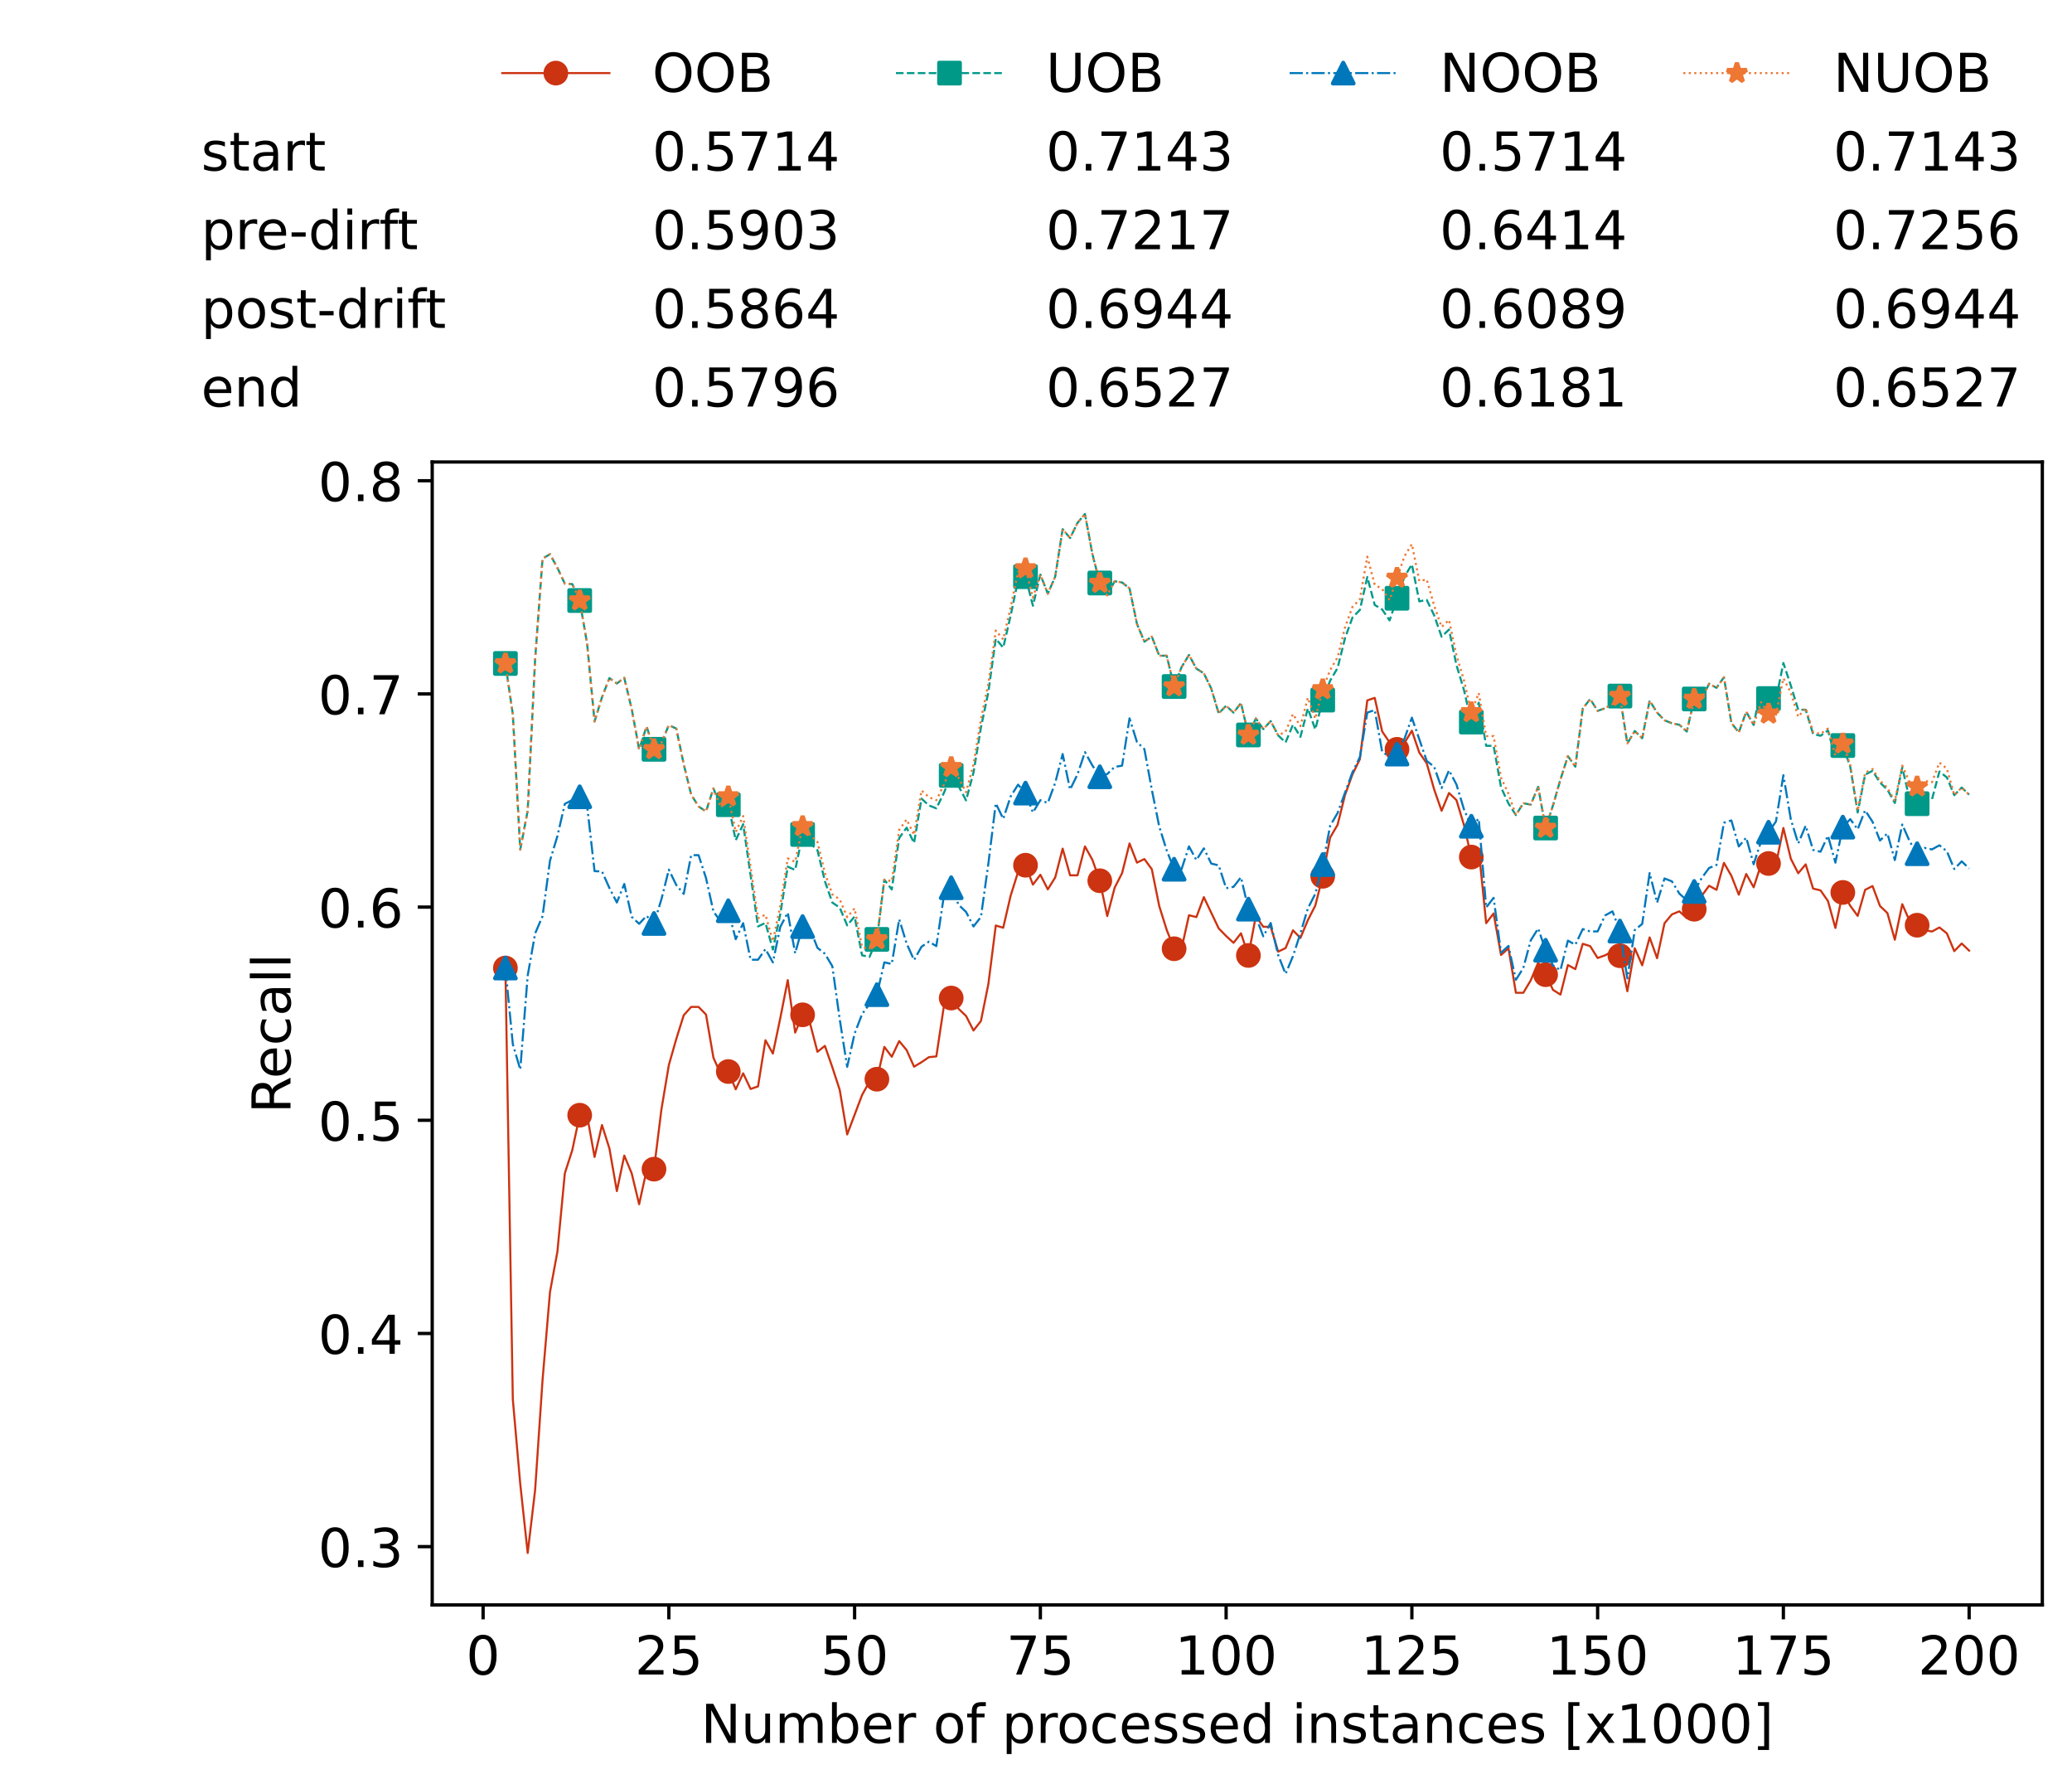 <?xml version="1.0" encoding="utf-8" standalone="no"?>
<!DOCTYPE svg PUBLIC "-//W3C//DTD SVG 1.1//EN"
  "http://www.w3.org/Graphics/SVG/1.1/DTD/svg11.dtd">
<!-- Created with matplotlib (https://matplotlib.org/) -->
<svg height="432.615pt" version="1.1" viewBox="0 0 502.65 432.615" width="502.65pt" xmlns="http://www.w3.org/2000/svg" xmlns:xlink="http://www.w3.org/1999/xlink">
 <defs>
  <style type="text/css">*{stroke-linecap:butt;stroke-linejoin:round;}</style>
 </defs>
 <g id="figure_1">
  <g id="patch_1">
   <path d="M 0 432.615 
L 502.65 432.615 
L 502.65 0 
L 0 0 
z
" style="fill:#ffffff;"/>
  </g>
  <g id="axes_1">
   <g id="patch_2">
    <path d="M 104.85 389.252 
L 495.45 389.252 
L 495.45 112.052 
L 104.85 112.052 
z
" style="fill:#ffffff;"/>
   </g>
   <g id="matplotlib.axis_1">
    <g id="xtick_1">
     <g id="line2d_1">
      <defs>
       <path d="M 0 0 
L 0 3.5 
" id="m711ca08fa9" style="stroke:#000000;stroke-width:0.8;"/>
      </defs>
      <g>
       <use style="stroke:#000000;stroke-width:0.8;" x="117.197" xlink:href="#m711ca08fa9" y="389.252"/>
      </g>
     </g>
     <g id="text_1">
      <!-- 0 -->
      <g transform="translate(113.061 406.13)scale(0.13 -0.13)">
       <defs>
        <path d="M 31.781 66.406 
Q 24.172 66.406 20.328 58.906 
Q 16.5 51.422 16.5 36.375 
Q 16.5 21.391 20.328 13.891 
Q 24.172 6.391 31.781 6.391 
Q 39.453 6.391 43.281 13.891 
Q 47.125 21.391 47.125 36.375 
Q 47.125 51.422 43.281 58.906 
Q 39.453 66.406 31.781 66.406 
z
M 31.781 74.219 
Q 44.047 74.219 50.516 64.516 
Q 56.984 54.828 56.984 36.375 
Q 56.984 17.969 50.516 8.266 
Q 44.047 -1.422 31.781 -1.422 
Q 19.531 -1.422 13.062 8.266 
Q 6.594 17.969 6.594 36.375 
Q 6.594 54.828 13.062 64.516 
Q 19.531 74.219 31.781 74.219 
z
" id="DejaVuSans-48"/>
       </defs>
       <use xlink:href="#DejaVuSans-48"/>
      </g>
     </g>
    </g>
    <g id="xtick_2">
     <g id="line2d_2">
      <g>
       <use style="stroke:#000000;stroke-width:0.8;" x="162.259" xlink:href="#m711ca08fa9" y="389.252"/>
      </g>
     </g>
     <g id="text_2">
      <!-- 25 -->
      <g transform="translate(153.988 406.13)scale(0.13 -0.13)">
       <defs>
        <path d="M 19.188 8.297 
L 53.609 8.297 
L 53.609 0 
L 7.328 0 
L 7.328 8.297 
Q 12.938 14.109 22.625 23.891 
Q 32.328 33.688 34.812 36.531 
Q 39.547 41.844 41.422 45.531 
Q 43.312 49.219 43.312 52.781 
Q 43.312 58.594 39.234 62.25 
Q 35.156 65.922 28.609 65.922 
Q 23.969 65.922 18.812 64.312 
Q 13.672 62.703 7.812 59.422 
L 7.812 69.391 
Q 13.766 71.781 18.938 73 
Q 24.125 74.219 28.422 74.219 
Q 39.75 74.219 46.484 68.547 
Q 53.219 62.891 53.219 53.422 
Q 53.219 48.922 51.531 44.891 
Q 49.859 40.875 45.406 35.406 
Q 44.188 33.984 37.641 27.219 
Q 31.109 20.453 19.188 8.297 
z
" id="DejaVuSans-50"/>
        <path d="M 10.797 72.906 
L 49.516 72.906 
L 49.516 64.594 
L 19.828 64.594 
L 19.828 46.734 
Q 21.969 47.469 24.109 47.828 
Q 26.266 48.188 28.422 48.188 
Q 40.625 48.188 47.75 41.5 
Q 54.891 34.812 54.891 23.391 
Q 54.891 11.625 47.562 5.094 
Q 40.234 -1.422 26.906 -1.422 
Q 22.312 -1.422 17.547 -0.641 
Q 12.797 0.141 7.719 1.703 
L 7.719 11.625 
Q 12.109 9.234 16.797 8.062 
Q 21.484 6.891 26.703 6.891 
Q 35.156 6.891 40.078 11.328 
Q 45.016 15.766 45.016 23.391 
Q 45.016 31 40.078 35.438 
Q 35.156 39.891 26.703 39.891 
Q 22.75 39.891 18.812 39.016 
Q 14.891 38.141 10.797 36.281 
z
" id="DejaVuSans-53"/>
       </defs>
       <use xlink:href="#DejaVuSans-50"/>
       <use x="63.623" xlink:href="#DejaVuSans-53"/>
      </g>
     </g>
    </g>
    <g id="xtick_3">
     <g id="line2d_3">
      <g>
       <use style="stroke:#000000;stroke-width:0.8;" x="207.322" xlink:href="#m711ca08fa9" y="389.252"/>
      </g>
     </g>
     <g id="text_3">
      <!-- 50 -->
      <g transform="translate(199.05 406.13)scale(0.13 -0.13)">
       <use xlink:href="#DejaVuSans-53"/>
       <use x="63.623" xlink:href="#DejaVuSans-48"/>
      </g>
     </g>
    </g>
    <g id="xtick_4">
     <g id="line2d_4">
      <g>
       <use style="stroke:#000000;stroke-width:0.8;" x="252.384" xlink:href="#m711ca08fa9" y="389.252"/>
      </g>
     </g>
     <g id="text_4">
      <!-- 75 -->
      <g transform="translate(244.113 406.13)scale(0.13 -0.13)">
       <defs>
        <path d="M 8.203 72.906 
L 55.078 72.906 
L 55.078 68.703 
L 28.609 0 
L 18.312 0 
L 43.219 64.594 
L 8.203 64.594 
z
" id="DejaVuSans-55"/>
       </defs>
       <use xlink:href="#DejaVuSans-55"/>
       <use x="63.623" xlink:href="#DejaVuSans-53"/>
      </g>
     </g>
    </g>
    <g id="xtick_5">
     <g id="line2d_5">
      <g>
       <use style="stroke:#000000;stroke-width:0.8;" x="297.446" xlink:href="#m711ca08fa9" y="389.252"/>
      </g>
     </g>
     <g id="text_5">
      <!-- 100 -->
      <g transform="translate(285.039 406.13)scale(0.13 -0.13)">
       <defs>
        <path d="M 12.406 8.297 
L 28.516 8.297 
L 28.516 63.922 
L 10.984 60.406 
L 10.984 69.391 
L 28.422 72.906 
L 38.281 72.906 
L 38.281 8.297 
L 54.391 8.297 
L 54.391 0 
L 12.406 0 
z
" id="DejaVuSans-49"/>
       </defs>
       <use xlink:href="#DejaVuSans-49"/>
       <use x="63.623" xlink:href="#DejaVuSans-48"/>
       <use x="127.246" xlink:href="#DejaVuSans-48"/>
      </g>
     </g>
    </g>
    <g id="xtick_6">
     <g id="line2d_6">
      <g>
       <use style="stroke:#000000;stroke-width:0.8;" x="342.509" xlink:href="#m711ca08fa9" y="389.252"/>
      </g>
     </g>
     <g id="text_6">
      <!-- 125 -->
      <g transform="translate(330.102 406.13)scale(0.13 -0.13)">
       <use xlink:href="#DejaVuSans-49"/>
       <use x="63.623" xlink:href="#DejaVuSans-50"/>
       <use x="127.246" xlink:href="#DejaVuSans-53"/>
      </g>
     </g>
    </g>
    <g id="xtick_7">
     <g id="line2d_7">
      <g>
       <use style="stroke:#000000;stroke-width:0.8;" x="387.571" xlink:href="#m711ca08fa9" y="389.252"/>
      </g>
     </g>
     <g id="text_7">
      <!-- 150 -->
      <g transform="translate(375.164 406.13)scale(0.13 -0.13)">
       <use xlink:href="#DejaVuSans-49"/>
       <use x="63.623" xlink:href="#DejaVuSans-53"/>
       <use x="127.246" xlink:href="#DejaVuSans-48"/>
      </g>
     </g>
    </g>
    <g id="xtick_8">
     <g id="line2d_8">
      <g>
       <use style="stroke:#000000;stroke-width:0.8;" x="432.633" xlink:href="#m711ca08fa9" y="389.252"/>
      </g>
     </g>
     <g id="text_8">
      <!-- 175 -->
      <g transform="translate(420.226 406.13)scale(0.13 -0.13)">
       <use xlink:href="#DejaVuSans-49"/>
       <use x="63.623" xlink:href="#DejaVuSans-55"/>
       <use x="127.246" xlink:href="#DejaVuSans-53"/>
      </g>
     </g>
    </g>
    <g id="xtick_9">
     <g id="line2d_9">
      <g>
       <use style="stroke:#000000;stroke-width:0.8;" x="477.695" xlink:href="#m711ca08fa9" y="389.252"/>
      </g>
     </g>
     <g id="text_9">
      <!-- 200 -->
      <g transform="translate(465.289 406.13)scale(0.13 -0.13)">
       <use xlink:href="#DejaVuSans-50"/>
       <use x="63.623" xlink:href="#DejaVuSans-48"/>
       <use x="127.246" xlink:href="#DejaVuSans-48"/>
      </g>
     </g>
    </g>
    <g id="text_10">
     <!-- Number of processed instances [x1000] -->
     <g transform="translate(170.025 422.711)scale(0.13 -0.13)">
      <defs>
       <path d="M 9.812 72.906 
L 23.094 72.906 
L 55.422 11.922 
L 55.422 72.906 
L 64.984 72.906 
L 64.984 0 
L 51.703 0 
L 19.391 60.984 
L 19.391 0 
L 9.812 0 
z
" id="DejaVuSans-78"/>
       <path d="M 8.5 21.578 
L 8.5 54.688 
L 17.484 54.688 
L 17.484 21.922 
Q 17.484 14.156 20.5 10.266 
Q 23.531 6.391 29.594 6.391 
Q 36.859 6.391 41.078 11.031 
Q 45.312 15.672 45.312 23.688 
L 45.312 54.688 
L 54.297 54.688 
L 54.297 0 
L 45.312 0 
L 45.312 8.406 
Q 42.047 3.422 37.719 1 
Q 33.406 -1.422 27.688 -1.422 
Q 18.266 -1.422 13.375 4.438 
Q 8.5 10.297 8.5 21.578 
z
M 31.109 56 
z
" id="DejaVuSans-117"/>
       <path d="M 52 44.188 
Q 55.375 50.25 60.062 53.125 
Q 64.75 56 71.094 56 
Q 79.641 56 84.281 50.016 
Q 88.922 44.047 88.922 33.016 
L 88.922 0 
L 79.891 0 
L 79.891 32.719 
Q 79.891 40.578 77.094 44.375 
Q 74.312 48.188 68.609 48.188 
Q 61.625 48.188 57.562 43.547 
Q 53.516 38.922 53.516 30.906 
L 53.516 0 
L 44.484 0 
L 44.484 32.719 
Q 44.484 40.625 41.703 44.406 
Q 38.922 48.188 33.109 48.188 
Q 26.219 48.188 22.156 43.531 
Q 18.109 38.875 18.109 30.906 
L 18.109 0 
L 9.078 0 
L 9.078 54.688 
L 18.109 54.688 
L 18.109 46.188 
Q 21.188 51.219 25.484 53.609 
Q 29.781 56 35.688 56 
Q 41.656 56 45.828 52.969 
Q 50 49.953 52 44.188 
z
" id="DejaVuSans-109"/>
       <path d="M 48.688 27.297 
Q 48.688 37.203 44.609 42.844 
Q 40.531 48.484 33.406 48.484 
Q 26.266 48.484 22.188 42.844 
Q 18.109 37.203 18.109 27.297 
Q 18.109 17.391 22.188 11.75 
Q 26.266 6.109 33.406 6.109 
Q 40.531 6.109 44.609 11.75 
Q 48.688 17.391 48.688 27.297 
z
M 18.109 46.391 
Q 20.953 51.266 25.266 53.625 
Q 29.594 56 35.594 56 
Q 45.562 56 51.781 48.094 
Q 58.016 40.188 58.016 27.297 
Q 58.016 14.406 51.781 6.484 
Q 45.562 -1.422 35.594 -1.422 
Q 29.594 -1.422 25.266 0.953 
Q 20.953 3.328 18.109 8.203 
L 18.109 0 
L 9.078 0 
L 9.078 75.984 
L 18.109 75.984 
z
" id="DejaVuSans-98"/>
       <path d="M 56.203 29.594 
L 56.203 25.203 
L 14.891 25.203 
Q 15.484 15.922 20.484 11.062 
Q 25.484 6.203 34.422 6.203 
Q 39.594 6.203 44.453 7.469 
Q 49.312 8.734 54.109 11.281 
L 54.109 2.781 
Q 49.266 0.734 44.188 -0.344 
Q 39.109 -1.422 33.891 -1.422 
Q 20.797 -1.422 13.156 6.188 
Q 5.516 13.812 5.516 26.812 
Q 5.516 40.234 12.766 48.109 
Q 20.016 56 32.328 56 
Q 43.359 56 49.781 48.891 
Q 56.203 41.797 56.203 29.594 
z
M 47.219 32.234 
Q 47.125 39.594 43.094 43.984 
Q 39.062 48.391 32.422 48.391 
Q 24.906 48.391 20.391 44.141 
Q 15.875 39.891 15.188 32.172 
z
" id="DejaVuSans-101"/>
       <path d="M 41.109 46.297 
Q 39.594 47.172 37.812 47.578 
Q 36.031 48 33.891 48 
Q 26.266 48 22.188 43.047 
Q 18.109 38.094 18.109 28.812 
L 18.109 0 
L 9.078 0 
L 9.078 54.688 
L 18.109 54.688 
L 18.109 46.188 
Q 20.953 51.172 25.484 53.578 
Q 30.031 56 36.531 56 
Q 37.453 56 38.578 55.875 
Q 39.703 55.766 41.062 55.516 
z
" id="DejaVuSans-114"/>
       <path id="DejaVuSans-32"/>
       <path d="M 30.609 48.391 
Q 23.391 48.391 19.188 42.75 
Q 14.984 37.109 14.984 27.297 
Q 14.984 17.484 19.156 11.844 
Q 23.344 6.203 30.609 6.203 
Q 37.797 6.203 41.984 11.859 
Q 46.188 17.531 46.188 27.297 
Q 46.188 37.016 41.984 42.703 
Q 37.797 48.391 30.609 48.391 
z
M 30.609 56 
Q 42.328 56 49.016 48.375 
Q 55.719 40.766 55.719 27.297 
Q 55.719 13.875 49.016 6.219 
Q 42.328 -1.422 30.609 -1.422 
Q 18.844 -1.422 12.172 6.219 
Q 5.516 13.875 5.516 27.297 
Q 5.516 40.766 12.172 48.375 
Q 18.844 56 30.609 56 
z
" id="DejaVuSans-111"/>
       <path d="M 37.109 75.984 
L 37.109 68.5 
L 28.516 68.5 
Q 23.688 68.5 21.797 66.547 
Q 19.922 64.594 19.922 59.516 
L 19.922 54.688 
L 34.719 54.688 
L 34.719 47.703 
L 19.922 47.703 
L 19.922 0 
L 10.891 0 
L 10.891 47.703 
L 2.297 47.703 
L 2.297 54.688 
L 10.891 54.688 
L 10.891 58.5 
Q 10.891 67.625 15.141 71.797 
Q 19.391 75.984 28.609 75.984 
z
" id="DejaVuSans-102"/>
       <path d="M 18.109 8.203 
L 18.109 -20.797 
L 9.078 -20.797 
L 9.078 54.688 
L 18.109 54.688 
L 18.109 46.391 
Q 20.953 51.266 25.266 53.625 
Q 29.594 56 35.594 56 
Q 45.562 56 51.781 48.094 
Q 58.016 40.188 58.016 27.297 
Q 58.016 14.406 51.781 6.484 
Q 45.562 -1.422 35.594 -1.422 
Q 29.594 -1.422 25.266 0.953 
Q 20.953 3.328 18.109 8.203 
z
M 48.688 27.297 
Q 48.688 37.203 44.609 42.844 
Q 40.531 48.484 33.406 48.484 
Q 26.266 48.484 22.188 42.844 
Q 18.109 37.203 18.109 27.297 
Q 18.109 17.391 22.188 11.75 
Q 26.266 6.109 33.406 6.109 
Q 40.531 6.109 44.609 11.75 
Q 48.688 17.391 48.688 27.297 
z
" id="DejaVuSans-112"/>
       <path d="M 48.781 52.594 
L 48.781 44.188 
Q 44.969 46.297 41.141 47.344 
Q 37.312 48.391 33.406 48.391 
Q 24.656 48.391 19.812 42.844 
Q 14.984 37.312 14.984 27.297 
Q 14.984 17.281 19.812 11.734 
Q 24.656 6.203 33.406 6.203 
Q 37.312 6.203 41.141 7.25 
Q 44.969 8.297 48.781 10.406 
L 48.781 2.094 
Q 45.016 0.344 40.984 -0.531 
Q 36.969 -1.422 32.422 -1.422 
Q 20.062 -1.422 12.781 6.344 
Q 5.516 14.109 5.516 27.297 
Q 5.516 40.672 12.859 48.328 
Q 20.219 56 33.016 56 
Q 37.156 56 41.109 55.141 
Q 45.062 54.297 48.781 52.594 
z
" id="DejaVuSans-99"/>
       <path d="M 44.281 53.078 
L 44.281 44.578 
Q 40.484 46.531 36.375 47.5 
Q 32.281 48.484 27.875 48.484 
Q 21.188 48.484 17.844 46.438 
Q 14.5 44.391 14.5 40.281 
Q 14.5 37.156 16.891 35.375 
Q 19.281 33.594 26.516 31.984 
L 29.594 31.297 
Q 39.156 29.25 43.188 25.516 
Q 47.219 21.781 47.219 15.094 
Q 47.219 7.469 41.188 3.016 
Q 35.156 -1.422 24.609 -1.422 
Q 20.219 -1.422 15.453 -0.562 
Q 10.688 0.297 5.422 2 
L 5.422 11.281 
Q 10.406 8.688 15.234 7.391 
Q 20.062 6.109 24.812 6.109 
Q 31.156 6.109 34.562 8.281 
Q 37.984 10.453 37.984 14.406 
Q 37.984 18.062 35.516 20.016 
Q 33.062 21.969 24.703 23.781 
L 21.578 24.516 
Q 13.234 26.266 9.516 29.906 
Q 5.812 33.547 5.812 39.891 
Q 5.812 47.609 11.281 51.797 
Q 16.75 56 26.812 56 
Q 31.781 56 36.172 55.266 
Q 40.578 54.547 44.281 53.078 
z
" id="DejaVuSans-115"/>
       <path d="M 45.406 46.391 
L 45.406 75.984 
L 54.391 75.984 
L 54.391 0 
L 45.406 0 
L 45.406 8.203 
Q 42.578 3.328 38.25 0.953 
Q 33.938 -1.422 27.875 -1.422 
Q 17.969 -1.422 11.734 6.484 
Q 5.516 14.406 5.516 27.297 
Q 5.516 40.188 11.734 48.094 
Q 17.969 56 27.875 56 
Q 33.938 56 38.25 53.625 
Q 42.578 51.266 45.406 46.391 
z
M 14.797 27.297 
Q 14.797 17.391 18.875 11.75 
Q 22.953 6.109 30.078 6.109 
Q 37.203 6.109 41.297 11.75 
Q 45.406 17.391 45.406 27.297 
Q 45.406 37.203 41.297 42.844 
Q 37.203 48.484 30.078 48.484 
Q 22.953 48.484 18.875 42.844 
Q 14.797 37.203 14.797 27.297 
z
" id="DejaVuSans-100"/>
       <path d="M 9.422 54.688 
L 18.406 54.688 
L 18.406 0 
L 9.422 0 
z
M 9.422 75.984 
L 18.406 75.984 
L 18.406 64.594 
L 9.422 64.594 
z
" id="DejaVuSans-105"/>
       <path d="M 54.891 33.016 
L 54.891 0 
L 45.906 0 
L 45.906 32.719 
Q 45.906 40.484 42.875 44.328 
Q 39.844 48.188 33.797 48.188 
Q 26.516 48.188 22.312 43.547 
Q 18.109 38.922 18.109 30.906 
L 18.109 0 
L 9.078 0 
L 9.078 54.688 
L 18.109 54.688 
L 18.109 46.188 
Q 21.344 51.125 25.703 53.562 
Q 30.078 56 35.797 56 
Q 45.219 56 50.047 50.172 
Q 54.891 44.344 54.891 33.016 
z
" id="DejaVuSans-110"/>
       <path d="M 18.312 70.219 
L 18.312 54.688 
L 36.812 54.688 
L 36.812 47.703 
L 18.312 47.703 
L 18.312 18.016 
Q 18.312 11.328 20.141 9.422 
Q 21.969 7.516 27.594 7.516 
L 36.812 7.516 
L 36.812 0 
L 27.594 0 
Q 17.188 0 13.234 3.875 
Q 9.281 7.766 9.281 18.016 
L 9.281 47.703 
L 2.688 47.703 
L 2.688 54.688 
L 9.281 54.688 
L 9.281 70.219 
z
" id="DejaVuSans-116"/>
       <path d="M 34.281 27.484 
Q 23.391 27.484 19.188 25 
Q 14.984 22.516 14.984 16.5 
Q 14.984 11.719 18.141 8.906 
Q 21.297 6.109 26.703 6.109 
Q 34.188 6.109 38.703 11.406 
Q 43.219 16.703 43.219 25.484 
L 43.219 27.484 
z
M 52.203 31.203 
L 52.203 0 
L 43.219 0 
L 43.219 8.297 
Q 40.141 3.328 35.547 0.953 
Q 30.953 -1.422 24.312 -1.422 
Q 15.922 -1.422 10.953 3.297 
Q 6 8.016 6 15.922 
Q 6 25.141 12.172 29.828 
Q 18.359 34.516 30.609 34.516 
L 43.219 34.516 
L 43.219 35.406 
Q 43.219 41.609 39.141 45 
Q 35.062 48.391 27.688 48.391 
Q 23 48.391 18.547 47.266 
Q 14.109 46.141 10.016 43.891 
L 10.016 52.203 
Q 14.938 54.109 19.578 55.047 
Q 24.219 56 28.609 56 
Q 40.484 56 46.344 49.844 
Q 52.203 43.703 52.203 31.203 
z
" id="DejaVuSans-97"/>
       <path d="M 8.594 75.984 
L 29.297 75.984 
L 29.297 69 
L 17.578 69 
L 17.578 -6.203 
L 29.297 -6.203 
L 29.297 -13.188 
L 8.594 -13.188 
z
" id="DejaVuSans-91"/>
       <path d="M 54.891 54.688 
L 35.109 28.078 
L 55.906 0 
L 45.312 0 
L 29.391 21.484 
L 13.484 0 
L 2.875 0 
L 24.125 28.609 
L 4.688 54.688 
L 15.281 54.688 
L 29.781 35.203 
L 44.281 54.688 
z
" id="DejaVuSans-120"/>
       <path d="M 30.422 75.984 
L 30.422 -13.188 
L 9.719 -13.188 
L 9.719 -6.203 
L 21.391 -6.203 
L 21.391 69 
L 9.719 69 
L 9.719 75.984 
z
" id="DejaVuSans-93"/>
      </defs>
      <use xlink:href="#DejaVuSans-78"/>
      <use x="74.805" xlink:href="#DejaVuSans-117"/>
      <use x="138.184" xlink:href="#DejaVuSans-109"/>
      <use x="235.596" xlink:href="#DejaVuSans-98"/>
      <use x="299.072" xlink:href="#DejaVuSans-101"/>
      <use x="360.596" xlink:href="#DejaVuSans-114"/>
      <use x="401.709" xlink:href="#DejaVuSans-32"/>
      <use x="433.496" xlink:href="#DejaVuSans-111"/>
      <use x="494.678" xlink:href="#DejaVuSans-102"/>
      <use x="529.883" xlink:href="#DejaVuSans-32"/>
      <use x="561.67" xlink:href="#DejaVuSans-112"/>
      <use x="625.146" xlink:href="#DejaVuSans-114"/>
      <use x="664.01" xlink:href="#DejaVuSans-111"/>
      <use x="725.191" xlink:href="#DejaVuSans-99"/>
      <use x="780.172" xlink:href="#DejaVuSans-101"/>
      <use x="841.695" xlink:href="#DejaVuSans-115"/>
      <use x="893.795" xlink:href="#DejaVuSans-115"/>
      <use x="945.895" xlink:href="#DejaVuSans-101"/>
      <use x="1007.418" xlink:href="#DejaVuSans-100"/>
      <use x="1070.895" xlink:href="#DejaVuSans-32"/>
      <use x="1102.682" xlink:href="#DejaVuSans-105"/>
      <use x="1130.465" xlink:href="#DejaVuSans-110"/>
      <use x="1193.844" xlink:href="#DejaVuSans-115"/>
      <use x="1245.943" xlink:href="#DejaVuSans-116"/>
      <use x="1285.152" xlink:href="#DejaVuSans-97"/>
      <use x="1346.432" xlink:href="#DejaVuSans-110"/>
      <use x="1409.811" xlink:href="#DejaVuSans-99"/>
      <use x="1464.791" xlink:href="#DejaVuSans-101"/>
      <use x="1526.314" xlink:href="#DejaVuSans-115"/>
      <use x="1578.414" xlink:href="#DejaVuSans-32"/>
      <use x="1610.201" xlink:href="#DejaVuSans-91"/>
      <use x="1649.215" xlink:href="#DejaVuSans-120"/>
      <use x="1708.395" xlink:href="#DejaVuSans-49"/>
      <use x="1772.018" xlink:href="#DejaVuSans-48"/>
      <use x="1835.641" xlink:href="#DejaVuSans-48"/>
      <use x="1899.264" xlink:href="#DejaVuSans-48"/>
      <use x="1962.887" xlink:href="#DejaVuSans-93"/>
     </g>
    </g>
   </g>
   <g id="matplotlib.axis_2">
    <g id="ytick_1">
     <g id="line2d_10">
      <defs>
       <path d="M 0 0 
L -3.5 0 
" id="mf5eb41fc40" style="stroke:#000000;stroke-width:0.8;"/>
      </defs>
      <g>
       <use style="stroke:#000000;stroke-width:0.8;" x="104.85" xlink:href="#mf5eb41fc40" y="375.113"/>
      </g>
     </g>
     <g id="text_11">
      <!-- 0.3 -->
      <g transform="translate(77.176 380.052)scale(0.13 -0.13)">
       <defs>
        <path d="M 10.688 12.406 
L 21 12.406 
L 21 0 
L 10.688 0 
z
" id="DejaVuSans-46"/>
        <path d="M 40.578 39.312 
Q 47.656 37.797 51.625 33 
Q 55.609 28.219 55.609 21.188 
Q 55.609 10.406 48.188 4.484 
Q 40.766 -1.422 27.094 -1.422 
Q 22.516 -1.422 17.656 -0.516 
Q 12.797 0.391 7.625 2.203 
L 7.625 11.719 
Q 11.719 9.328 16.594 8.109 
Q 21.484 6.891 26.812 6.891 
Q 36.078 6.891 40.938 10.547 
Q 45.797 14.203 45.797 21.188 
Q 45.797 27.641 41.281 31.266 
Q 36.766 34.906 28.719 34.906 
L 20.219 34.906 
L 20.219 43.016 
L 29.109 43.016 
Q 36.375 43.016 40.234 45.922 
Q 44.094 48.828 44.094 54.297 
Q 44.094 59.906 40.109 62.906 
Q 36.141 65.922 28.719 65.922 
Q 24.656 65.922 20.016 65.031 
Q 15.375 64.156 9.812 62.312 
L 9.812 71.094 
Q 15.438 72.656 20.344 73.438 
Q 25.25 74.219 29.594 74.219 
Q 40.828 74.219 47.359 69.109 
Q 53.906 64.016 53.906 55.328 
Q 53.906 49.266 50.438 45.094 
Q 46.969 40.922 40.578 39.312 
z
" id="DejaVuSans-51"/>
       </defs>
       <use xlink:href="#DejaVuSans-48"/>
       <use x="63.623" xlink:href="#DejaVuSans-46"/>
       <use x="95.41" xlink:href="#DejaVuSans-51"/>
      </g>
     </g>
    </g>
    <g id="ytick_2">
     <g id="line2d_11">
      <g>
       <use style="stroke:#000000;stroke-width:0.8;" x="104.85" xlink:href="#mf5eb41fc40" y="323.41"/>
      </g>
     </g>
     <g id="text_12">
      <!-- 0.4 -->
      <g transform="translate(77.176 328.349)scale(0.13 -0.13)">
       <defs>
        <path d="M 37.797 64.312 
L 12.891 25.391 
L 37.797 25.391 
z
M 35.203 72.906 
L 47.609 72.906 
L 47.609 25.391 
L 58.016 25.391 
L 58.016 17.188 
L 47.609 17.188 
L 47.609 0 
L 37.797 0 
L 37.797 17.188 
L 4.891 17.188 
L 4.891 26.703 
z
" id="DejaVuSans-52"/>
       </defs>
       <use xlink:href="#DejaVuSans-48"/>
       <use x="63.623" xlink:href="#DejaVuSans-46"/>
       <use x="95.41" xlink:href="#DejaVuSans-52"/>
      </g>
     </g>
    </g>
    <g id="ytick_3">
     <g id="line2d_12">
      <g>
       <use style="stroke:#000000;stroke-width:0.8;" x="104.85" xlink:href="#mf5eb41fc40" y="271.706"/>
      </g>
     </g>
     <g id="text_13">
      <!-- 0.5 -->
      <g transform="translate(77.176 276.645)scale(0.13 -0.13)">
       <use xlink:href="#DejaVuSans-48"/>
       <use x="63.623" xlink:href="#DejaVuSans-46"/>
       <use x="95.41" xlink:href="#DejaVuSans-53"/>
      </g>
     </g>
    </g>
    <g id="ytick_4">
     <g id="line2d_13">
      <g>
       <use style="stroke:#000000;stroke-width:0.8;" x="104.85" xlink:href="#mf5eb41fc40" y="220.003"/>
      </g>
     </g>
     <g id="text_14">
      <!-- 0.6 -->
      <g transform="translate(77.176 224.942)scale(0.13 -0.13)">
       <defs>
        <path d="M 33.016 40.375 
Q 26.375 40.375 22.484 35.828 
Q 18.609 31.297 18.609 23.391 
Q 18.609 15.531 22.484 10.953 
Q 26.375 6.391 33.016 6.391 
Q 39.656 6.391 43.531 10.953 
Q 47.406 15.531 47.406 23.391 
Q 47.406 31.297 43.531 35.828 
Q 39.656 40.375 33.016 40.375 
z
M 52.594 71.297 
L 52.594 62.312 
Q 48.875 64.062 45.094 64.984 
Q 41.312 65.922 37.594 65.922 
Q 27.828 65.922 22.672 59.328 
Q 17.531 52.734 16.797 39.406 
Q 19.672 43.656 24.016 45.922 
Q 28.375 48.188 33.594 48.188 
Q 44.578 48.188 50.953 41.516 
Q 57.328 34.859 57.328 23.391 
Q 57.328 12.156 50.688 5.359 
Q 44.047 -1.422 33.016 -1.422 
Q 20.359 -1.422 13.672 8.266 
Q 6.984 17.969 6.984 36.375 
Q 6.984 53.656 15.188 63.938 
Q 23.391 74.219 37.203 74.219 
Q 40.922 74.219 44.703 73.484 
Q 48.484 72.75 52.594 71.297 
z
" id="DejaVuSans-54"/>
       </defs>
       <use xlink:href="#DejaVuSans-48"/>
       <use x="63.623" xlink:href="#DejaVuSans-46"/>
       <use x="95.41" xlink:href="#DejaVuSans-54"/>
      </g>
     </g>
    </g>
    <g id="ytick_5">
     <g id="line2d_14">
      <g>
       <use style="stroke:#000000;stroke-width:0.8;" x="104.85" xlink:href="#mf5eb41fc40" y="168.299"/>
      </g>
     </g>
     <g id="text_15">
      <!-- 0.7 -->
      <g transform="translate(77.176 173.238)scale(0.13 -0.13)">
       <use xlink:href="#DejaVuSans-48"/>
       <use x="63.623" xlink:href="#DejaVuSans-46"/>
       <use x="95.41" xlink:href="#DejaVuSans-55"/>
      </g>
     </g>
    </g>
    <g id="ytick_6">
     <g id="line2d_15">
      <g>
       <use style="stroke:#000000;stroke-width:0.8;" x="104.85" xlink:href="#mf5eb41fc40" y="116.596"/>
      </g>
     </g>
     <g id="text_16">
      <!-- 0.8 -->
      <g transform="translate(77.176 121.535)scale(0.13 -0.13)">
       <defs>
        <path d="M 31.781 34.625 
Q 24.75 34.625 20.719 30.859 
Q 16.703 27.094 16.703 20.516 
Q 16.703 13.922 20.719 10.156 
Q 24.75 6.391 31.781 6.391 
Q 38.812 6.391 42.859 10.172 
Q 46.922 13.969 46.922 20.516 
Q 46.922 27.094 42.891 30.859 
Q 38.875 34.625 31.781 34.625 
z
M 21.922 38.812 
Q 15.578 40.375 12.031 44.719 
Q 8.5 49.078 8.5 55.328 
Q 8.5 64.062 14.719 69.141 
Q 20.953 74.219 31.781 74.219 
Q 42.672 74.219 48.875 69.141 
Q 55.078 64.062 55.078 55.328 
Q 55.078 49.078 51.531 44.719 
Q 48 40.375 41.703 38.812 
Q 48.828 37.156 52.797 32.312 
Q 56.781 27.484 56.781 20.516 
Q 56.781 9.906 50.312 4.234 
Q 43.844 -1.422 31.781 -1.422 
Q 19.734 -1.422 13.25 4.234 
Q 6.781 9.906 6.781 20.516 
Q 6.781 27.484 10.781 32.312 
Q 14.797 37.156 21.922 38.812 
z
M 18.312 54.391 
Q 18.312 48.734 21.844 45.562 
Q 25.391 42.391 31.781 42.391 
Q 38.141 42.391 41.719 45.562 
Q 45.312 48.734 45.312 54.391 
Q 45.312 60.062 41.719 63.234 
Q 38.141 66.406 31.781 66.406 
Q 25.391 66.406 21.844 63.234 
Q 18.312 60.062 18.312 54.391 
z
" id="DejaVuSans-56"/>
       </defs>
       <use xlink:href="#DejaVuSans-48"/>
       <use x="63.623" xlink:href="#DejaVuSans-46"/>
       <use x="95.41" xlink:href="#DejaVuSans-56"/>
      </g>
     </g>
    </g>
    <g id="text_17">
     <!-- Recall -->
     <g transform="translate(70.472 270.044)rotate(-90)scale(0.13 -0.13)">
      <defs>
       <path d="M 44.391 34.188 
Q 47.562 33.109 50.562 29.594 
Q 53.562 26.078 56.594 19.922 
L 66.609 0 
L 56 0 
L 46.688 18.703 
Q 43.062 26.031 39.672 28.422 
Q 36.281 30.812 30.422 30.812 
L 19.672 30.812 
L 19.672 0 
L 9.812 0 
L 9.812 72.906 
L 32.078 72.906 
Q 44.578 72.906 50.734 67.672 
Q 56.891 62.453 56.891 51.906 
Q 56.891 45.016 53.688 40.469 
Q 50.484 35.938 44.391 34.188 
z
M 19.672 64.797 
L 19.672 38.922 
L 32.078 38.922 
Q 39.203 38.922 42.844 42.219 
Q 46.484 45.516 46.484 51.906 
Q 46.484 58.297 42.844 61.547 
Q 39.203 64.797 32.078 64.797 
z
" id="DejaVuSans-82"/>
       <path d="M 9.422 75.984 
L 18.406 75.984 
L 18.406 0 
L 9.422 0 
z
" id="DejaVuSans-108"/>
      </defs>
      <use xlink:href="#DejaVuSans-82"/>
      <use x="64.982" xlink:href="#DejaVuSans-101"/>
      <use x="126.506" xlink:href="#DejaVuSans-99"/>
      <use x="181.486" xlink:href="#DejaVuSans-97"/>
      <use x="242.766" xlink:href="#DejaVuSans-108"/>
      <use x="270.549" xlink:href="#DejaVuSans-108"/>
     </g>
    </g>
   </g>
   <g id="line2d_16"/>
   <g id="line2d_17"/>
   <g id="line2d_18"/>
   <g id="line2d_19"/>
   <g id="line2d_20"/>
   <g id="line2d_21">
    <path clip-path="url(#p26a41ea78f)" d="M 122.605 234.775 
L 124.407 339.413 
L 126.21 359.93 
L 128.012 376.652 
L 129.815 361.408 
L 131.617 334.707 
L 133.419 313.396 
L 135.222 303.568 
L 137.024 284.561 
L 138.827 278.967 
L 140.629 270.473 
L 142.432 270.576 
L 144.234 280.606 
L 146.037 272.868 
L 147.839 278.535 
L 149.642 288.88 
L 151.444 280.267 
L 153.247 284.578 
L 155.049 292.065 
L 156.852 283.866 
L 158.654 283.558 
L 160.457 269.065 
L 162.259 258.294 
L 164.062 251.974 
L 165.864 246.229 
L 167.667 244.215 
L 169.469 244.215 
L 171.272 246.062 
L 173.074 256.547 
L 174.877 260.548 
L 176.679 259.885 
L 178.482 264.194 
L 180.284 260.316 
L 182.087 264.112 
L 183.889 263.497 
L 185.692 252.294 
L 187.494 255.526 
L 189.297 246.908 
L 191.099 237.717 
L 192.902 250.437 
L 194.704 246.129 
L 196.507 248.203 
L 198.309 255.096 
L 200.112 253.66 
L 201.914 258.83 
L 203.717 264.37 
L 205.519 275.142 
L 209.124 265.594 
L 210.927 262.311 
L 212.729 261.743 
L 214.532 253.909 
L 216.334 256.296 
L 218.137 252.499 
L 219.939 254.682 
L 221.742 258.703 
L 223.544 257.626 
L 225.347 256.395 
L 227.149 256.215 
L 228.952 244.213 
L 230.754 242.058 
L 232.557 244.685 
L 234.359 246.408 
L 236.162 249.934 
L 237.964 247.636 
L 239.767 238.687 
L 241.569 224.469 
L 243.372 225.007 
L 245.174 217.234 
L 246.976 211.489 
L 248.779 209.847 
L 250.581 214.548 
L 252.384 212.161 
L 254.186 215.697 
L 255.989 212.804 
L 257.791 205.828 
L 259.594 212.291 
L 261.396 212.291 
L 263.199 205.29 
L 265.001 208.521 
L 266.804 213.613 
L 268.606 222.174 
L 270.409 215.281 
L 272.211 211.755 
L 274.014 204.574 
L 275.816 209.214 
L 277.619 208.353 
L 279.421 210.815 
L 281.224 219.763 
L 283.026 225.508 
L 284.829 230.104 
L 286.631 230.104 
L 288.434 221.979 
L 290.236 222.421 
L 292.039 217.592 
L 295.644 225.163 
L 297.446 227.009 
L 299.249 228.666 
L 301.051 226.358 
L 302.854 231.73 
L 304.656 222.189 
L 306.459 224.775 
L 308.261 224.775 
L 310.064 230.807 
L 311.866 229.945 
L 313.669 225.636 
L 315.471 227.483 
L 317.274 223.174 
L 319.076 219.639 
L 320.879 212.53 
L 322.681 203.129 
L 324.484 200.052 
L 326.286 192.82 
L 328.089 187.824 
L 329.891 184.131 
L 331.694 169.873 
L 333.496 169.258 
L 335.299 177.393 
L 337.101 180.06 
L 338.904 181.739 
L 340.706 180.2 
L 342.509 177.217 
L 344.311 182.539 
L 346.114 185.125 
L 347.916 191.47 
L 349.719 196.64 
L 351.521 192.332 
L 353.324 194.055 
L 355.126 200.021 
L 356.928 207.869 
L 358.731 206.041 
L 360.533 223.891 
L 362.336 221.541 
L 364.138 231.615 
L 365.941 229.974 
L 367.743 240.785 
L 369.546 240.785 
L 371.348 237.763 
L 373.151 233.454 
L 374.953 236.392 
L 376.756 240.085 
L 378.558 241.221 
L 380.361 234.053 
L 382.163 235.047 
L 383.966 228.9 
L 385.768 229.475 
L 387.571 232.347 
L 389.373 231.701 
L 391.176 230.707 
L 392.978 231.793 
L 394.781 240.41 
L 396.583 230.002 
L 398.386 234.115 
L 400.188 227.358 
L 401.991 232.385 
L 403.793 223.924 
L 405.596 221.77 
L 407.398 221.031 
L 409.201 222.673 
L 411.003 220.519 
L 412.806 217.287 
L 414.608 214.825 
L 416.411 215.81 
L 418.213 209.276 
L 420.016 212.401 
L 421.818 216.997 
L 423.621 211.97 
L 425.423 215.201 
L 427.226 209.662 
L 429.028 209.428 
L 430.831 209.689 
L 432.633 200.811 
L 434.436 208.268 
L 436.238 211.793 
L 438.041 209.639 
L 439.843 215.514 
L 441.646 215.945 
L 443.448 218.53 
L 445.251 225.064 
L 447.053 216.447 
L 448.856 219.678 
L 450.658 222.14 
L 452.461 215.821 
L 454.263 214.898 
L 456.066 219.727 
L 457.868 221.451 
L 459.671 227.914 
L 461.473 219.296 
L 463.276 223.4 
L 465.078 224.394 
L 466.881 225.569 
L 468.683 225.928 
L 470.485 224.934 
L 472.288 226.37 
L 474.09 230.679 
L 475.893 228.832 
L 477.695 230.556 
L 477.695 230.556 
" style="fill:none;stroke:#cc3311;stroke-linecap:square;stroke-width:0.5;"/>
    <defs>
     <path d="M 0 2.5 
C 0.663 2.5 1.299 2.237 1.768 1.768 
C 2.237 1.299 2.5 0.663 2.5 0 
C 2.5 -0.663 2.237 -1.299 1.768 -1.768 
C 1.299 -2.237 0.663 -2.5 0 -2.5 
C -0.663 -2.5 -1.299 -2.237 -1.768 -1.768 
C -2.237 -1.299 -2.5 -0.663 -2.5 0 
C -2.5 0.663 -2.237 1.299 -1.768 1.768 
C -1.299 2.237 -0.663 2.5 0 2.5 
z
" id="m4d5e443f6d" style="stroke:#cc3311;"/>
    </defs>
    <g clip-path="url(#p26a41ea78f)">
     <use style="fill:#cc3311;stroke:#cc3311;" x="122.605" xlink:href="#m4d5e443f6d" y="234.775"/>
     <use style="fill:#cc3311;stroke:#cc3311;" x="140.629" xlink:href="#m4d5e443f6d" y="270.473"/>
     <use style="fill:#cc3311;stroke:#cc3311;" x="158.654" xlink:href="#m4d5e443f6d" y="283.558"/>
     <use style="fill:#cc3311;stroke:#cc3311;" x="176.679" xlink:href="#m4d5e443f6d" y="259.885"/>
     <use style="fill:#cc3311;stroke:#cc3311;" x="194.704" xlink:href="#m4d5e443f6d" y="246.129"/>
     <use style="fill:#cc3311;stroke:#cc3311;" x="212.729" xlink:href="#m4d5e443f6d" y="261.743"/>
     <use style="fill:#cc3311;stroke:#cc3311;" x="230.754" xlink:href="#m4d5e443f6d" y="242.058"/>
     <use style="fill:#cc3311;stroke:#cc3311;" x="248.779" xlink:href="#m4d5e443f6d" y="209.847"/>
     <use style="fill:#cc3311;stroke:#cc3311;" x="266.804" xlink:href="#m4d5e443f6d" y="213.613"/>
     <use style="fill:#cc3311;stroke:#cc3311;" x="284.829" xlink:href="#m4d5e443f6d" y="230.104"/>
     <use style="fill:#cc3311;stroke:#cc3311;" x="302.854" xlink:href="#m4d5e443f6d" y="231.73"/>
     <use style="fill:#cc3311;stroke:#cc3311;" x="320.879" xlink:href="#m4d5e443f6d" y="212.53"/>
     <use style="fill:#cc3311;stroke:#cc3311;" x="338.904" xlink:href="#m4d5e443f6d" y="181.739"/>
     <use style="fill:#cc3311;stroke:#cc3311;" x="356.928" xlink:href="#m4d5e443f6d" y="207.869"/>
     <use style="fill:#cc3311;stroke:#cc3311;" x="374.953" xlink:href="#m4d5e443f6d" y="236.392"/>
     <use style="fill:#cc3311;stroke:#cc3311;" x="392.978" xlink:href="#m4d5e443f6d" y="231.793"/>
     <use style="fill:#cc3311;stroke:#cc3311;" x="411.003" xlink:href="#m4d5e443f6d" y="220.519"/>
     <use style="fill:#cc3311;stroke:#cc3311;" x="429.028" xlink:href="#m4d5e443f6d" y="209.428"/>
     <use style="fill:#cc3311;stroke:#cc3311;" x="447.053" xlink:href="#m4d5e443f6d" y="216.447"/>
     <use style="fill:#cc3311;stroke:#cc3311;" x="465.078" xlink:href="#m4d5e443f6d" y="224.394"/>
    </g>
   </g>
   <g id="line2d_22"/>
   <g id="line2d_23"/>
   <g id="line2d_24"/>
   <g id="line2d_25"/>
   <g id="line2d_26">
    <path clip-path="url(#p26a41ea78f)" d="M 122.605 160.913 
L 124.407 173.223 
L 126.21 206.051 
L 128.012 196.613 
L 129.815 159.928 
L 131.617 135.472 
L 133.419 134.417 
L 135.222 137.729 
L 137.024 141.567 
L 138.827 141.655 
L 140.629 145.644 
L 142.432 156.149 
L 144.234 174.981 
L 146.037 169.106 
L 147.839 164.457 
L 149.642 165.774 
L 151.444 164.402 
L 153.247 171.959 
L 155.049 181.744 
L 156.852 176.189 
L 158.654 181.729 
L 160.457 180.162 
L 162.259 175.853 
L 164.062 176.715 
L 165.864 185.332 
L 167.667 192.718 
L 169.469 195.591 
L 171.272 196.822 
L 173.074 191.218 
L 174.877 195.834 
L 176.679 195.171 
L 178.482 203.788 
L 180.284 199.911 
L 183.889 224.695 
L 185.692 223.833 
L 187.494 230.296 
L 189.297 221.679 
L 191.099 210.189 
L 192.902 211.01 
L 194.704 202.393 
L 196.507 204.466 
L 198.309 206.19 
L 200.112 213.73 
L 201.914 218.9 
L 203.717 220.131 
L 205.519 224.44 
L 207.322 222.286 
L 209.124 231.686 
L 210.927 232.096 
L 212.729 227.835 
L 214.532 213.343 
L 216.334 215.729 
L 218.137 203.255 
L 219.939 200.737 
L 221.742 204.471 
L 223.544 193.7 
L 225.347 195.341 
L 227.149 196.059 
L 228.952 192.366 
L 230.754 188.057 
L 232.557 190.684 
L 234.359 194.131 
L 236.162 187.374 
L 237.964 176.459 
L 239.767 167.842 
L 241.569 154.916 
L 243.372 157.07 
L 245.174 149.297 
L 246.976 140.679 
L 248.779 139.859 
L 250.581 146.909 
L 252.384 139.352 
L 254.186 143.993 
L 255.989 139.835 
L 257.791 128.345 
L 259.594 130.499 
L 261.396 126.806 
L 263.199 124.652 
L 265.001 134.346 
L 266.804 141.397 
L 268.606 144.418 
L 270.409 140.971 
L 272.211 141.265 
L 274.014 142.701 
L 275.816 151.319 
L 277.619 155.627 
L 279.421 154.396 
L 281.224 159.036 
L 283.026 159.036 
L 284.829 166.505 
L 286.631 161.804 
L 288.434 158.85 
L 290.236 162.164 
L 292.039 163.3 
L 293.841 166.994 
L 295.644 173.026 
L 297.446 171.179 
L 299.249 172.836 
L 301.051 170.528 
L 302.854 178.25 
L 304.656 174.249 
L 306.459 176.834 
L 308.261 174.895 
L 310.064 178.342 
L 311.866 180.066 
L 313.669 175.757 
L 315.471 178.712 
L 317.274 171.818 
L 319.076 176.9 
L 320.879 169.791 
L 322.681 165.09 
L 324.484 162.013 
L 326.286 154.781 
L 328.089 149.785 
L 329.891 147.938 
L 331.694 139.948 
L 333.496 146.718 
L 335.299 147.803 
L 337.101 150.47 
L 340.706 139.867 
L 342.509 136.884 
L 344.311 145.856 
L 346.114 145.487 
L 347.916 149.247 
L 349.719 154.417 
L 351.521 152.694 
L 353.324 161.311 
L 355.126 167.277 
L 356.928 175.125 
L 358.731 170.424 
L 360.533 180.888 
L 362.336 180.888 
L 364.138 190.963 
L 365.941 194.861 
L 367.743 197.681 
L 369.546 194.809 
L 371.348 195.144 
L 373.151 190.836 
L 374.953 200.824 
L 376.756 195.284 
L 378.558 189.034 
L 380.361 183.386 
L 382.163 185.943 
L 383.966 171.842 
L 385.768 169.544 
L 387.571 172.416 
L 389.373 171.77 
L 391.176 170.776 
L 392.978 168.821 
L 394.781 180.31 
L 396.583 177.289 
L 398.386 179.051 
L 400.188 169.944 
L 401.991 172.817 
L 403.793 174.697 
L 405.596 175.415 
L 407.398 175.784 
L 409.201 177.426 
L 411.003 169.527 
L 412.806 169.527 
L 414.608 165.834 
L 416.411 166.818 
L 418.213 164.262 
L 420.016 175.341 
L 421.818 177.639 
L 423.621 172.612 
L 425.423 175.844 
L 427.226 166.611 
L 429.028 169.418 
L 430.831 169.679 
L 432.633 160.801 
L 434.436 166.27 
L 436.238 172.145 
L 438.041 172.145 
L 439.843 178.02 
L 441.646 178.451 
L 443.448 177.159 
L 445.251 183.693 
L 447.053 180.82 
L 448.856 185.991 
L 450.658 197.07 
L 452.461 187.878 
L 454.263 186.955 
L 456.066 189.796 
L 457.868 191.519 
L 459.671 194.751 
L 461.473 186.133 
L 463.276 193.93 
L 465.078 194.924 
L 466.881 193.514 
L 468.683 193.873 
L 470.485 187.112 
L 472.288 188.548 
L 474.09 192.857 
L 475.893 191.01 
L 477.695 192.734 
L 477.695 192.734 
" style="fill:none;stroke:#009988;stroke-dasharray:1.85,0.8;stroke-dashoffset:0;stroke-width:0.5;"/>
    <defs>
     <path d="M -2.5 2.5 
L 2.5 2.5 
L 2.5 -2.5 
L -2.5 -2.5 
z
" id="m274bb85735" style="stroke:#009988;stroke-linejoin:miter;"/>
    </defs>
    <g clip-path="url(#p26a41ea78f)">
     <use style="fill:#009988;stroke:#009988;stroke-linejoin:miter;" x="122.605" xlink:href="#m274bb85735" y="160.913"/>
     <use style="fill:#009988;stroke:#009988;stroke-linejoin:miter;" x="140.629" xlink:href="#m274bb85735" y="145.644"/>
     <use style="fill:#009988;stroke:#009988;stroke-linejoin:miter;" x="158.654" xlink:href="#m274bb85735" y="181.729"/>
     <use style="fill:#009988;stroke:#009988;stroke-linejoin:miter;" x="176.679" xlink:href="#m274bb85735" y="195.171"/>
     <use style="fill:#009988;stroke:#009988;stroke-linejoin:miter;" x="194.704" xlink:href="#m274bb85735" y="202.393"/>
     <use style="fill:#009988;stroke:#009988;stroke-linejoin:miter;" x="212.729" xlink:href="#m274bb85735" y="227.835"/>
     <use style="fill:#009988;stroke:#009988;stroke-linejoin:miter;" x="230.754" xlink:href="#m274bb85735" y="188.057"/>
     <use style="fill:#009988;stroke:#009988;stroke-linejoin:miter;" x="248.779" xlink:href="#m274bb85735" y="139.859"/>
     <use style="fill:#009988;stroke:#009988;stroke-linejoin:miter;" x="266.804" xlink:href="#m274bb85735" y="141.397"/>
     <use style="fill:#009988;stroke:#009988;stroke-linejoin:miter;" x="284.829" xlink:href="#m274bb85735" y="166.505"/>
     <use style="fill:#009988;stroke:#009988;stroke-linejoin:miter;" x="302.854" xlink:href="#m274bb85735" y="178.25"/>
     <use style="fill:#009988;stroke:#009988;stroke-linejoin:miter;" x="320.879" xlink:href="#m274bb85735" y="169.791"/>
     <use style="fill:#009988;stroke:#009988;stroke-linejoin:miter;" x="338.904" xlink:href="#m274bb85735" y="145.099"/>
     <use style="fill:#009988;stroke:#009988;stroke-linejoin:miter;" x="356.928" xlink:href="#m274bb85735" y="175.125"/>
     <use style="fill:#009988;stroke:#009988;stroke-linejoin:miter;" x="374.953" xlink:href="#m274bb85735" y="200.824"/>
     <use style="fill:#009988;stroke:#009988;stroke-linejoin:miter;" x="392.978" xlink:href="#m274bb85735" y="168.821"/>
     <use style="fill:#009988;stroke:#009988;stroke-linejoin:miter;" x="411.003" xlink:href="#m274bb85735" y="169.527"/>
     <use style="fill:#009988;stroke:#009988;stroke-linejoin:miter;" x="429.028" xlink:href="#m274bb85735" y="169.418"/>
     <use style="fill:#009988;stroke:#009988;stroke-linejoin:miter;" x="447.053" xlink:href="#m274bb85735" y="180.82"/>
     <use style="fill:#009988;stroke:#009988;stroke-linejoin:miter;" x="465.078" xlink:href="#m274bb85735" y="194.924"/>
    </g>
   </g>
   <g id="line2d_27"/>
   <g id="line2d_28"/>
   <g id="line2d_29"/>
   <g id="line2d_30"/>
   <g id="line2d_31">
    <path clip-path="url(#p26a41ea78f)" d="M 122.605 234.775 
L 124.407 253.241 
L 126.21 259.396 
L 128.012 236.622 
L 129.815 226.404 
L 131.617 222.204 
L 133.419 208.758 
L 135.222 202.778 
L 137.024 194.969 
L 138.827 194.026 
L 140.629 193.254 
L 142.432 195.483 
L 144.234 211.289 
L 146.037 211.343 
L 147.839 215.368 
L 149.642 218.889 
L 151.444 214.392 
L 153.247 222.364 
L 155.049 224.054 
L 156.852 222.128 
L 158.654 223.974 
L 160.457 218.099 
L 162.259 210.918 
L 164.062 214.652 
L 165.864 216.806 
L 167.667 207.406 
L 169.469 207.406 
L 171.272 212.945 
L 173.074 221.08 
L 174.877 223.542 
L 176.679 220.891 
L 178.482 227.785 
L 180.284 223.907 
L 182.087 232.765 
L 183.889 232.765 
L 185.692 230.18 
L 187.494 233.412 
L 189.297 224.794 
L 191.099 221.347 
L 192.902 231.196 
L 194.704 224.733 
L 196.507 225.286 
L 198.309 229.882 
L 200.112 231.318 
L 201.914 234.334 
L 203.717 247.26 
L 205.519 258.749 
L 207.322 250.671 
L 209.124 245.97 
L 210.927 243.508 
L 212.729 241.236 
L 214.532 233.402 
L 216.334 233.8 
L 218.137 222.953 
L 219.939 228.828 
L 221.742 232.849 
L 223.544 229.618 
L 225.347 228.387 
L 227.149 229.464 
L 228.952 217.462 
L 230.754 215.307 
L 232.557 219.455 
L 234.359 221.178 
L 236.162 224.703 
L 237.964 222.405 
L 239.767 209.479 
L 241.569 194.83 
L 243.372 198.6 
L 245.174 193.177 
L 246.976 190.304 
L 248.779 192.356 
L 250.581 197.056 
L 252.384 194.073 
L 254.186 194.736 
L 255.989 189.855 
L 257.791 182.879 
L 259.594 191.497 
L 261.396 187.804 
L 263.199 182.418 
L 265.001 185.649 
L 266.804 188.391 
L 268.606 187.72 
L 270.409 185.996 
L 272.211 185.702 
L 274.014 174.213 
L 275.816 179.958 
L 277.619 181.681 
L 279.421 191.529 
L 281.224 200.478 
L 283.026 206.223 
L 284.829 210.819 
L 286.631 210.819 
L 288.434 205.279 
L 290.236 208.593 
L 292.039 205.752 
L 293.841 209.446 
L 295.644 209.876 
L 297.446 215.416 
L 299.249 215.085 
L 301.051 212.776 
L 302.854 220.498 
L 304.656 222.345 
L 306.459 227.084 
L 308.261 223.853 
L 310.064 231.608 
L 311.866 236.204 
L 313.669 231.896 
L 315.471 226.356 
L 317.274 220.324 
L 319.076 216.789 
L 320.879 209.679 
L 322.681 200.279 
L 324.484 197.201 
L 328.089 187.324 
L 329.891 183.631 
L 331.694 172.82 
L 333.496 172.204 
L 335.299 182.328 
L 337.101 183.559 
L 338.904 182.888 
L 340.706 179.194 
L 342.509 174.057 
L 346.114 184.55 
L 347.916 185.96 
L 349.719 191.13 
L 351.521 186.822 
L 353.324 190.269 
L 355.126 196.235 
L 356.928 200.389 
L 358.731 198.561 
L 360.533 220.104 
L 362.336 217.754 
L 364.138 231.06 
L 365.941 229.419 
L 367.743 237.645 
L 369.546 234.772 
L 371.348 228.057 
L 373.151 225.185 
L 374.953 230.473 
L 376.756 234.166 
L 378.558 235.302 
L 380.361 228.133 
L 382.163 229.128 
L 383.966 225.331 
L 385.768 225.906 
L 387.571 225.906 
L 389.373 222.028 
L 391.176 221.034 
L 392.978 225.813 
L 394.781 237.303 
L 396.583 225.552 
L 398.386 224.083 
L 400.188 211.745 
L 401.991 218.926 
L 403.793 213.05 
L 405.596 213.768 
L 407.398 216.723 
L 409.201 218.364 
L 411.003 216.21 
L 412.806 212.978 
L 414.608 210.516 
L 416.411 209.778 
L 418.213 199.551 
L 420.016 198.983 
L 421.818 205.302 
L 423.621 203.148 
L 425.423 209.61 
L 427.226 204.071 
L 429.028 201.848 
L 430.831 199.237 
L 432.633 188.008 
L 434.436 198.697 
L 436.238 204.573 
L 438.041 200.264 
L 439.843 206.139 
L 441.646 206.57 
L 443.448 202.692 
L 445.251 209.226 
L 447.053 200.609 
L 448.856 198.67 
L 450.658 201.132 
L 452.461 196.536 
L 454.263 199.306 
L 456.066 203.852 
L 457.868 202.128 
L 459.671 208.591 
L 461.473 199.974 
L 463.276 204.077 
L 465.078 207.06 
L 466.881 205.65 
L 468.683 206.009 
L 470.485 205.015 
L 472.288 206.451 
L 474.09 210.76 
L 475.893 208.913 
L 477.695 210.637 
L 477.695 210.637 
" style="fill:none;stroke:#0077bb;stroke-dasharray:3.2,0.8,0.5,0.8;stroke-dashoffset:0;stroke-width:0.5;"/>
    <defs>
     <path d="M 0 -2.5 
L -2.5 2.5 
L 2.5 2.5 
z
" id="md370e78893" style="stroke:#0077bb;stroke-linejoin:miter;"/>
    </defs>
    <g clip-path="url(#p26a41ea78f)">
     <use style="fill:#0077bb;stroke:#0077bb;stroke-linejoin:miter;" x="122.605" xlink:href="#md370e78893" y="234.775"/>
     <use style="fill:#0077bb;stroke:#0077bb;stroke-linejoin:miter;" x="140.629" xlink:href="#md370e78893" y="193.254"/>
     <use style="fill:#0077bb;stroke:#0077bb;stroke-linejoin:miter;" x="158.654" xlink:href="#md370e78893" y="223.974"/>
     <use style="fill:#0077bb;stroke:#0077bb;stroke-linejoin:miter;" x="176.679" xlink:href="#md370e78893" y="220.891"/>
     <use style="fill:#0077bb;stroke:#0077bb;stroke-linejoin:miter;" x="194.704" xlink:href="#md370e78893" y="224.733"/>
     <use style="fill:#0077bb;stroke:#0077bb;stroke-linejoin:miter;" x="212.729" xlink:href="#md370e78893" y="241.236"/>
     <use style="fill:#0077bb;stroke:#0077bb;stroke-linejoin:miter;" x="230.754" xlink:href="#md370e78893" y="215.307"/>
     <use style="fill:#0077bb;stroke:#0077bb;stroke-linejoin:miter;" x="248.779" xlink:href="#md370e78893" y="192.356"/>
     <use style="fill:#0077bb;stroke:#0077bb;stroke-linejoin:miter;" x="266.804" xlink:href="#md370e78893" y="188.391"/>
     <use style="fill:#0077bb;stroke:#0077bb;stroke-linejoin:miter;" x="284.829" xlink:href="#md370e78893" y="210.819"/>
     <use style="fill:#0077bb;stroke:#0077bb;stroke-linejoin:miter;" x="302.854" xlink:href="#md370e78893" y="220.498"/>
     <use style="fill:#0077bb;stroke:#0077bb;stroke-linejoin:miter;" x="320.879" xlink:href="#md370e78893" y="209.679"/>
     <use style="fill:#0077bb;stroke:#0077bb;stroke-linejoin:miter;" x="338.904" xlink:href="#md370e78893" y="182.888"/>
     <use style="fill:#0077bb;stroke:#0077bb;stroke-linejoin:miter;" x="356.928" xlink:href="#md370e78893" y="200.389"/>
     <use style="fill:#0077bb;stroke:#0077bb;stroke-linejoin:miter;" x="374.953" xlink:href="#md370e78893" y="230.473"/>
     <use style="fill:#0077bb;stroke:#0077bb;stroke-linejoin:miter;" x="392.978" xlink:href="#md370e78893" y="225.813"/>
     <use style="fill:#0077bb;stroke:#0077bb;stroke-linejoin:miter;" x="411.003" xlink:href="#md370e78893" y="216.21"/>
     <use style="fill:#0077bb;stroke:#0077bb;stroke-linejoin:miter;" x="429.028" xlink:href="#md370e78893" y="201.848"/>
     <use style="fill:#0077bb;stroke:#0077bb;stroke-linejoin:miter;" x="447.053" xlink:href="#md370e78893" y="200.609"/>
     <use style="fill:#0077bb;stroke:#0077bb;stroke-linejoin:miter;" x="465.078" xlink:href="#md370e78893" y="207.06"/>
    </g>
   </g>
   <g id="line2d_32"/>
   <g id="line2d_33"/>
   <g id="line2d_34"/>
   <g id="line2d_35"/>
   <g id="line2d_36">
    <path clip-path="url(#p26a41ea78f)" d="M 122.605 160.913 
L 124.407 173.223 
L 126.21 206.051 
L 128.012 196.613 
L 129.815 159.928 
L 131.617 135.472 
L 133.419 134.417 
L 135.222 137.729 
L 137.024 141.567 
L 138.827 141.655 
L 140.629 145.644 
L 142.432 156.149 
L 144.234 174.981 
L 146.037 169.106 
L 147.839 164.457 
L 149.642 165.774 
L 151.444 164.402 
L 153.247 171.959 
L 155.049 181.744 
L 156.852 176.189 
L 158.654 181.729 
L 160.457 180.162 
L 162.259 175.853 
L 164.062 176.715 
L 165.864 185.332 
L 167.667 192.718 
L 169.469 195.591 
L 171.272 196.822 
L 173.074 191.218 
L 174.877 195.834 
L 176.679 193.183 
L 178.482 201.8 
L 180.284 197.922 
L 183.889 222.706 
L 185.692 221.845 
L 187.494 228.307 
L 189.297 219.69 
L 191.099 208.201 
L 192.902 209.021 
L 194.704 200.404 
L 196.507 202.478 
L 198.309 204.201 
L 200.112 211.741 
L 201.914 216.912 
L 203.717 218.143 
L 205.519 222.451 
L 207.322 220.297 
L 209.124 229.698 
L 210.927 230.108 
L 212.729 227.835 
L 214.532 213.343 
L 216.334 213.74 
L 218.137 201.266 
L 219.939 198.748 
L 221.742 202.483 
L 223.544 191.711 
L 225.347 193.352 
L 227.149 194.07 
L 228.952 190.377 
L 230.754 186.069 
L 232.557 188.695 
L 234.359 192.142 
L 236.162 185.386 
L 237.964 174.47 
L 239.767 165.853 
L 241.569 152.927 
L 243.372 155.082 
L 245.174 147.308 
L 246.976 138.691 
L 248.779 137.87 
L 250.581 144.921 
L 252.384 139.352 
L 254.186 143.993 
L 255.989 139.835 
L 257.791 128.345 
L 259.594 130.499 
L 261.396 126.806 
L 263.199 124.652 
L 265.001 134.346 
L 266.804 141.397 
L 268.606 144.418 
L 270.409 140.971 
L 272.211 141.265 
L 274.014 142.701 
L 275.816 151.319 
L 277.619 155.627 
L 279.421 154.396 
L 281.224 159.036 
L 283.026 159.036 
L 284.829 166.505 
L 286.631 161.804 
L 288.434 158.85 
L 290.236 162.164 
L 292.039 163.3 
L 293.841 166.994 
L 295.644 173.026 
L 297.446 171.179 
L 299.249 172.836 
L 301.051 170.528 
L 302.854 178.25 
L 304.656 174.249 
L 306.459 176.834 
L 308.261 174.895 
L 310.064 178.342 
L 311.866 177.481 
L 313.669 173.172 
L 315.471 176.126 
L 317.274 169.233 
L 319.076 174.315 
L 320.879 167.205 
L 322.681 162.505 
L 324.484 159.427 
L 326.286 152.196 
L 328.089 147.2 
L 329.891 145.353 
L 331.694 135.012 
L 333.496 141.783 
L 335.299 142.868 
L 337.101 145.535 
L 340.706 134.931 
L 342.509 131.948 
L 344.311 140.921 
L 346.114 140.551 
L 347.916 146.897 
L 349.719 152.067 
L 351.521 150.344 
L 353.324 158.961 
L 355.126 164.927 
L 356.928 172.774 
L 358.731 168.074 
L 360.533 178.538 
L 362.336 178.538 
L 364.138 188.612 
L 365.941 192.511 
L 367.743 197.681 
L 369.546 194.809 
L 371.348 195.144 
L 373.151 190.836 
L 374.953 200.824 
L 376.756 195.284 
L 378.558 189.034 
L 380.361 183.386 
L 382.163 185.943 
L 383.966 171.842 
L 385.768 169.544 
L 387.571 172.416 
L 389.373 171.77 
L 391.176 170.776 
L 392.978 168.821 
L 394.781 180.31 
L 396.583 177.289 
L 398.386 179.051 
L 400.188 169.944 
L 401.991 172.817 
L 403.793 174.697 
L 405.596 175.415 
L 407.398 175.784 
L 409.201 177.426 
L 411.003 169.527 
L 412.806 169.527 
L 414.608 165.834 
L 416.411 166.818 
L 418.213 164.262 
L 420.016 175.341 
L 421.818 177.639 
L 423.621 172.612 
L 425.423 175.844 
L 427.226 170.304 
L 429.028 173.111 
L 430.831 173.372 
L 432.633 164.494 
L 434.436 167.974 
L 436.238 173.85 
L 438.041 171.695 
L 439.843 177.571 
L 441.646 178.002 
L 443.448 176.709 
L 445.251 183.243 
L 447.053 180.37 
L 448.856 185.541 
L 450.658 196.62 
L 452.461 187.428 
L 454.263 186.505 
L 456.066 189.346 
L 457.868 191.069 
L 459.671 194.301 
L 461.473 185.684 
L 463.276 189.787 
L 465.078 190.781 
L 466.881 189.371 
L 468.683 189.73 
L 470.485 184.958 
L 472.288 186.394 
L 474.09 192.857 
L 475.893 191.01 
L 477.695 192.734 
L 477.695 192.734 
" style="fill:none;stroke:#ee7733;stroke-dasharray:0.5,0.825;stroke-dashoffset:0;stroke-width:0.5;"/>
    <defs>
     <path d="M 0 -2.5 
L -0.561 -0.773 
L -2.378 -0.773 
L -0.908 0.295 
L -1.469 2.023 
L -0 0.955 
L 1.469 2.023 
L 0.908 0.295 
L 2.378 -0.773 
L 0.561 -0.773 
z
" id="mc3ecba9305" style="stroke:#ee7733;stroke-linejoin:bevel;"/>
    </defs>
    <g clip-path="url(#p26a41ea78f)">
     <use style="fill:#ee7733;stroke:#ee7733;stroke-linejoin:bevel;" x="122.605" xlink:href="#mc3ecba9305" y="160.913"/>
     <use style="fill:#ee7733;stroke:#ee7733;stroke-linejoin:bevel;" x="140.629" xlink:href="#mc3ecba9305" y="145.644"/>
     <use style="fill:#ee7733;stroke:#ee7733;stroke-linejoin:bevel;" x="158.654" xlink:href="#mc3ecba9305" y="181.729"/>
     <use style="fill:#ee7733;stroke:#ee7733;stroke-linejoin:bevel;" x="176.679" xlink:href="#mc3ecba9305" y="193.183"/>
     <use style="fill:#ee7733;stroke:#ee7733;stroke-linejoin:bevel;" x="194.704" xlink:href="#mc3ecba9305" y="200.404"/>
     <use style="fill:#ee7733;stroke:#ee7733;stroke-linejoin:bevel;" x="212.729" xlink:href="#mc3ecba9305" y="227.835"/>
     <use style="fill:#ee7733;stroke:#ee7733;stroke-linejoin:bevel;" x="230.754" xlink:href="#mc3ecba9305" y="186.069"/>
     <use style="fill:#ee7733;stroke:#ee7733;stroke-linejoin:bevel;" x="248.779" xlink:href="#mc3ecba9305" y="137.87"/>
     <use style="fill:#ee7733;stroke:#ee7733;stroke-linejoin:bevel;" x="266.804" xlink:href="#mc3ecba9305" y="141.397"/>
     <use style="fill:#ee7733;stroke:#ee7733;stroke-linejoin:bevel;" x="284.829" xlink:href="#mc3ecba9305" y="166.505"/>
     <use style="fill:#ee7733;stroke:#ee7733;stroke-linejoin:bevel;" x="302.854" xlink:href="#mc3ecba9305" y="178.25"/>
     <use style="fill:#ee7733;stroke:#ee7733;stroke-linejoin:bevel;" x="320.879" xlink:href="#mc3ecba9305" y="167.205"/>
     <use style="fill:#ee7733;stroke:#ee7733;stroke-linejoin:bevel;" x="338.904" xlink:href="#mc3ecba9305" y="140.163"/>
     <use style="fill:#ee7733;stroke:#ee7733;stroke-linejoin:bevel;" x="356.928" xlink:href="#mc3ecba9305" y="172.774"/>
     <use style="fill:#ee7733;stroke:#ee7733;stroke-linejoin:bevel;" x="374.953" xlink:href="#mc3ecba9305" y="200.824"/>
     <use style="fill:#ee7733;stroke:#ee7733;stroke-linejoin:bevel;" x="392.978" xlink:href="#mc3ecba9305" y="168.821"/>
     <use style="fill:#ee7733;stroke:#ee7733;stroke-linejoin:bevel;" x="411.003" xlink:href="#mc3ecba9305" y="169.527"/>
     <use style="fill:#ee7733;stroke:#ee7733;stroke-linejoin:bevel;" x="429.028" xlink:href="#mc3ecba9305" y="173.111"/>
     <use style="fill:#ee7733;stroke:#ee7733;stroke-linejoin:bevel;" x="447.053" xlink:href="#mc3ecba9305" y="180.37"/>
     <use style="fill:#ee7733;stroke:#ee7733;stroke-linejoin:bevel;" x="465.078" xlink:href="#mc3ecba9305" y="190.781"/>
    </g>
   </g>
   <g id="line2d_37"/>
   <g id="line2d_38"/>
   <g id="line2d_39"/>
   <g id="line2d_40"/>
   <g id="patch_3">
    <path d="M 104.85 389.252 
L 104.85 112.052 
" style="fill:none;stroke:#000000;stroke-linecap:square;stroke-linejoin:miter;stroke-width:0.8;"/>
   </g>
   <g id="patch_4">
    <path d="M 495.45 389.252 
L 495.45 112.052 
" style="fill:none;stroke:#000000;stroke-linecap:square;stroke-linejoin:miter;stroke-width:0.8;"/>
   </g>
   <g id="patch_5">
    <path d="M 104.85 389.252 
L 495.45 389.252 
" style="fill:none;stroke:#000000;stroke-linecap:square;stroke-linejoin:miter;stroke-width:0.8;"/>
   </g>
   <g id="patch_6">
    <path d="M 104.85 112.052 
L 495.45 112.052 
" style="fill:none;stroke:#000000;stroke-linecap:square;stroke-linejoin:miter;stroke-width:0.8;"/>
   </g>
   <g id="legend_1">
    <g id="line2d_41"/>
    <g id="line2d_42"/>
    <g id="text_18">
     <!--   -->
     <g transform="translate(48.8 22.278)scale(0.13 -0.13)">
      <use xlink:href="#DejaVuSans-32"/>
     </g>
    </g>
    <g id="line2d_43"/>
    <g id="line2d_44"/>
    <g id="text_19">
     <!-- start -->
     <g transform="translate(48.8 41.36)scale(0.13 -0.13)">
      <use xlink:href="#DejaVuSans-115"/>
      <use x="52.1" xlink:href="#DejaVuSans-116"/>
      <use x="91.309" xlink:href="#DejaVuSans-97"/>
      <use x="152.588" xlink:href="#DejaVuSans-114"/>
      <use x="193.701" xlink:href="#DejaVuSans-116"/>
     </g>
    </g>
    <g id="line2d_45"/>
    <g id="line2d_46"/>
    <g id="text_20">
     <!-- pre-dirft -->
     <g transform="translate(48.8 60.441)scale(0.13 -0.13)">
      <defs>
       <path d="M 4.891 31.391 
L 31.203 31.391 
L 31.203 23.391 
L 4.891 23.391 
z
" id="DejaVuSans-45"/>
      </defs>
      <use xlink:href="#DejaVuSans-112"/>
      <use x="63.477" xlink:href="#DejaVuSans-114"/>
      <use x="102.34" xlink:href="#DejaVuSans-101"/>
      <use x="163.863" xlink:href="#DejaVuSans-45"/>
      <use x="199.947" xlink:href="#DejaVuSans-100"/>
      <use x="263.424" xlink:href="#DejaVuSans-105"/>
      <use x="291.207" xlink:href="#DejaVuSans-114"/>
      <use x="332.32" xlink:href="#DejaVuSans-102"/>
      <use x="365.775" xlink:href="#DejaVuSans-116"/>
     </g>
    </g>
    <g id="line2d_47"/>
    <g id="line2d_48"/>
    <g id="text_21">
     <!-- post-drift -->
     <g transform="translate(48.8 79.523)scale(0.13 -0.13)">
      <use xlink:href="#DejaVuSans-112"/>
      <use x="63.477" xlink:href="#DejaVuSans-111"/>
      <use x="124.658" xlink:href="#DejaVuSans-115"/>
      <use x="176.758" xlink:href="#DejaVuSans-116"/>
      <use x="215.967" xlink:href="#DejaVuSans-45"/>
      <use x="252.051" xlink:href="#DejaVuSans-100"/>
      <use x="315.527" xlink:href="#DejaVuSans-114"/>
      <use x="356.641" xlink:href="#DejaVuSans-105"/>
      <use x="384.424" xlink:href="#DejaVuSans-102"/>
      <use x="417.879" xlink:href="#DejaVuSans-116"/>
     </g>
    </g>
    <g id="line2d_49"/>
    <g id="line2d_50"/>
    <g id="text_22">
     <!-- end -->
     <g transform="translate(48.8 98.604)scale(0.13 -0.13)">
      <use xlink:href="#DejaVuSans-101"/>
      <use x="61.523" xlink:href="#DejaVuSans-110"/>
      <use x="124.902" xlink:href="#DejaVuSans-100"/>
     </g>
    </g>
    <g id="line2d_51">
     <path d="M 121.84 17.728 
L 147.84 17.728 
" style="fill:none;stroke:#cc3311;stroke-linecap:square;stroke-width:0.5;"/>
    </g>
    <g id="line2d_52">
     <g>
      <use style="fill:#cc3311;stroke:#cc3311;" x="134.84" xlink:href="#m4d5e443f6d" y="17.728"/>
     </g>
    </g>
    <g id="text_23">
     <!-- OOB -->
     <g transform="translate(158.24 22.278)scale(0.13 -0.13)">
      <defs>
       <path d="M 39.406 66.219 
Q 28.656 66.219 22.328 58.203 
Q 16.016 50.203 16.016 36.375 
Q 16.016 22.609 22.328 14.594 
Q 28.656 6.594 39.406 6.594 
Q 50.141 6.594 56.422 14.594 
Q 62.703 22.609 62.703 36.375 
Q 62.703 50.203 56.422 58.203 
Q 50.141 66.219 39.406 66.219 
z
M 39.406 74.219 
Q 54.734 74.219 63.906 63.938 
Q 73.094 53.656 73.094 36.375 
Q 73.094 19.141 63.906 8.859 
Q 54.734 -1.422 39.406 -1.422 
Q 24.031 -1.422 14.812 8.828 
Q 5.609 19.094 5.609 36.375 
Q 5.609 53.656 14.812 63.938 
Q 24.031 74.219 39.406 74.219 
z
" id="DejaVuSans-79"/>
       <path d="M 19.672 34.812 
L 19.672 8.109 
L 35.5 8.109 
Q 43.453 8.109 47.281 11.406 
Q 51.125 14.703 51.125 21.484 
Q 51.125 28.328 47.281 31.562 
Q 43.453 34.812 35.5 34.812 
z
M 19.672 64.797 
L 19.672 42.828 
L 34.281 42.828 
Q 41.5 42.828 45.031 45.531 
Q 48.578 48.25 48.578 53.812 
Q 48.578 59.328 45.031 62.062 
Q 41.5 64.797 34.281 64.797 
z
M 9.812 72.906 
L 35.016 72.906 
Q 46.297 72.906 52.391 68.219 
Q 58.5 63.531 58.5 54.891 
Q 58.5 48.188 55.375 44.234 
Q 52.25 40.281 46.188 39.312 
Q 53.469 37.75 57.5 32.781 
Q 61.531 27.828 61.531 20.406 
Q 61.531 10.641 54.891 5.312 
Q 48.25 0 35.984 0 
L 9.812 0 
z
" id="DejaVuSans-66"/>
      </defs>
      <use xlink:href="#DejaVuSans-79"/>
      <use x="78.711" xlink:href="#DejaVuSans-79"/>
      <use x="157.422" xlink:href="#DejaVuSans-66"/>
     </g>
    </g>
    <g id="line2d_53"/>
    <g id="line2d_54"/>
    <g id="text_24">
     <!-- 0.5714 -->
     <g transform="translate(158.24 41.36)scale(0.13 -0.13)">
      <use xlink:href="#DejaVuSans-48"/>
      <use x="63.623" xlink:href="#DejaVuSans-46"/>
      <use x="95.41" xlink:href="#DejaVuSans-53"/>
      <use x="159.033" xlink:href="#DejaVuSans-55"/>
      <use x="222.656" xlink:href="#DejaVuSans-49"/>
      <use x="286.279" xlink:href="#DejaVuSans-52"/>
     </g>
    </g>
    <g id="line2d_55"/>
    <g id="line2d_56"/>
    <g id="text_25">
     <!-- 0.5903 -->
     <g transform="translate(158.24 60.441)scale(0.13 -0.13)">
      <defs>
       <path d="M 10.984 1.516 
L 10.984 10.5 
Q 14.703 8.734 18.5 7.812 
Q 22.312 6.891 25.984 6.891 
Q 35.75 6.891 40.891 13.453 
Q 46.047 20.016 46.781 33.406 
Q 43.953 29.203 39.594 26.953 
Q 35.25 24.703 29.984 24.703 
Q 19.047 24.703 12.672 31.312 
Q 6.297 37.938 6.297 49.422 
Q 6.297 60.641 12.938 67.422 
Q 19.578 74.219 30.609 74.219 
Q 43.266 74.219 49.922 64.516 
Q 56.594 54.828 56.594 36.375 
Q 56.594 19.141 48.406 8.859 
Q 40.234 -1.422 26.422 -1.422 
Q 22.703 -1.422 18.891 -0.688 
Q 15.094 0.047 10.984 1.516 
z
M 30.609 32.422 
Q 37.25 32.422 41.125 36.953 
Q 45.016 41.5 45.016 49.422 
Q 45.016 57.281 41.125 61.844 
Q 37.25 66.406 30.609 66.406 
Q 23.969 66.406 20.094 61.844 
Q 16.219 57.281 16.219 49.422 
Q 16.219 41.5 20.094 36.953 
Q 23.969 32.422 30.609 32.422 
z
" id="DejaVuSans-57"/>
      </defs>
      <use xlink:href="#DejaVuSans-48"/>
      <use x="63.623" xlink:href="#DejaVuSans-46"/>
      <use x="95.41" xlink:href="#DejaVuSans-53"/>
      <use x="159.033" xlink:href="#DejaVuSans-57"/>
      <use x="222.656" xlink:href="#DejaVuSans-48"/>
      <use x="286.279" xlink:href="#DejaVuSans-51"/>
     </g>
    </g>
    <g id="line2d_57"/>
    <g id="line2d_58"/>
    <g id="text_26">
     <!-- 0.5864 -->
     <g transform="translate(158.24 79.523)scale(0.13 -0.13)">
      <use xlink:href="#DejaVuSans-48"/>
      <use x="63.623" xlink:href="#DejaVuSans-46"/>
      <use x="95.41" xlink:href="#DejaVuSans-53"/>
      <use x="159.033" xlink:href="#DejaVuSans-56"/>
      <use x="222.656" xlink:href="#DejaVuSans-54"/>
      <use x="286.279" xlink:href="#DejaVuSans-52"/>
     </g>
    </g>
    <g id="line2d_59"/>
    <g id="line2d_60"/>
    <g id="text_27">
     <!-- 0.5796 -->
     <g transform="translate(158.24 98.604)scale(0.13 -0.13)">
      <use xlink:href="#DejaVuSans-48"/>
      <use x="63.623" xlink:href="#DejaVuSans-46"/>
      <use x="95.41" xlink:href="#DejaVuSans-53"/>
      <use x="159.033" xlink:href="#DejaVuSans-55"/>
      <use x="222.656" xlink:href="#DejaVuSans-57"/>
      <use x="286.279" xlink:href="#DejaVuSans-54"/>
     </g>
    </g>
    <g id="line2d_61">
     <path d="M 217.347 17.728 
L 243.347 17.728 
" style="fill:none;stroke:#009988;stroke-dasharray:1.85,0.8;stroke-dashoffset:0;stroke-width:0.5;"/>
    </g>
    <g id="line2d_62">
     <g>
      <use style="fill:#009988;stroke:#009988;stroke-linejoin:miter;" x="230.347" xlink:href="#m274bb85735" y="17.728"/>
     </g>
    </g>
    <g id="text_28">
     <!-- UOB -->
     <g transform="translate(253.747 22.278)scale(0.13 -0.13)">
      <defs>
       <path d="M 8.688 72.906 
L 18.609 72.906 
L 18.609 28.609 
Q 18.609 16.891 22.844 11.734 
Q 27.094 6.594 36.625 6.594 
Q 46.094 6.594 50.344 11.734 
Q 54.594 16.891 54.594 28.609 
L 54.594 72.906 
L 64.5 72.906 
L 64.5 27.391 
Q 64.5 13.141 57.438 5.859 
Q 50.391 -1.422 36.625 -1.422 
Q 22.797 -1.422 15.734 5.859 
Q 8.688 13.141 8.688 27.391 
z
" id="DejaVuSans-85"/>
      </defs>
      <use xlink:href="#DejaVuSans-85"/>
      <use x="73.193" xlink:href="#DejaVuSans-79"/>
      <use x="151.904" xlink:href="#DejaVuSans-66"/>
     </g>
    </g>
    <g id="line2d_63"/>
    <g id="line2d_64"/>
    <g id="text_29">
     <!-- 0.7143 -->
     <g transform="translate(253.747 41.36)scale(0.13 -0.13)">
      <use xlink:href="#DejaVuSans-48"/>
      <use x="63.623" xlink:href="#DejaVuSans-46"/>
      <use x="95.41" xlink:href="#DejaVuSans-55"/>
      <use x="159.033" xlink:href="#DejaVuSans-49"/>
      <use x="222.656" xlink:href="#DejaVuSans-52"/>
      <use x="286.279" xlink:href="#DejaVuSans-51"/>
     </g>
    </g>
    <g id="line2d_65"/>
    <g id="line2d_66"/>
    <g id="text_30">
     <!-- 0.7217 -->
     <g transform="translate(253.747 60.441)scale(0.13 -0.13)">
      <use xlink:href="#DejaVuSans-48"/>
      <use x="63.623" xlink:href="#DejaVuSans-46"/>
      <use x="95.41" xlink:href="#DejaVuSans-55"/>
      <use x="159.033" xlink:href="#DejaVuSans-50"/>
      <use x="222.656" xlink:href="#DejaVuSans-49"/>
      <use x="286.279" xlink:href="#DejaVuSans-55"/>
     </g>
    </g>
    <g id="line2d_67"/>
    <g id="line2d_68"/>
    <g id="text_31">
     <!-- 0.6944 -->
     <g transform="translate(253.747 79.523)scale(0.13 -0.13)">
      <use xlink:href="#DejaVuSans-48"/>
      <use x="63.623" xlink:href="#DejaVuSans-46"/>
      <use x="95.41" xlink:href="#DejaVuSans-54"/>
      <use x="159.033" xlink:href="#DejaVuSans-57"/>
      <use x="222.656" xlink:href="#DejaVuSans-52"/>
      <use x="286.279" xlink:href="#DejaVuSans-52"/>
     </g>
    </g>
    <g id="line2d_69"/>
    <g id="line2d_70"/>
    <g id="text_32">
     <!-- 0.6527 -->
     <g transform="translate(253.747 98.604)scale(0.13 -0.13)">
      <use xlink:href="#DejaVuSans-48"/>
      <use x="63.623" xlink:href="#DejaVuSans-46"/>
      <use x="95.41" xlink:href="#DejaVuSans-54"/>
      <use x="159.033" xlink:href="#DejaVuSans-53"/>
      <use x="222.656" xlink:href="#DejaVuSans-50"/>
      <use x="286.279" xlink:href="#DejaVuSans-55"/>
     </g>
    </g>
    <g id="line2d_71">
     <path d="M 312.855 17.728 
L 338.855 17.728 
" style="fill:none;stroke:#0077bb;stroke-dasharray:3.2,0.8,0.5,0.8;stroke-dashoffset:0;stroke-width:0.5;"/>
    </g>
    <g id="line2d_72">
     <g>
      <use style="fill:#0077bb;stroke:#0077bb;stroke-linejoin:miter;" x="325.855" xlink:href="#md370e78893" y="17.728"/>
     </g>
    </g>
    <g id="text_33">
     <!-- NOOB -->
     <g transform="translate(349.255 22.278)scale(0.13 -0.13)">
      <use xlink:href="#DejaVuSans-78"/>
      <use x="74.805" xlink:href="#DejaVuSans-79"/>
      <use x="153.516" xlink:href="#DejaVuSans-79"/>
      <use x="232.227" xlink:href="#DejaVuSans-66"/>
     </g>
    </g>
    <g id="line2d_73"/>
    <g id="line2d_74"/>
    <g id="text_34">
     <!-- 0.5714 -->
     <g transform="translate(349.255 41.36)scale(0.13 -0.13)">
      <use xlink:href="#DejaVuSans-48"/>
      <use x="63.623" xlink:href="#DejaVuSans-46"/>
      <use x="95.41" xlink:href="#DejaVuSans-53"/>
      <use x="159.033" xlink:href="#DejaVuSans-55"/>
      <use x="222.656" xlink:href="#DejaVuSans-49"/>
      <use x="286.279" xlink:href="#DejaVuSans-52"/>
     </g>
    </g>
    <g id="line2d_75"/>
    <g id="line2d_76"/>
    <g id="text_35">
     <!-- 0.6414 -->
     <g transform="translate(349.255 60.441)scale(0.13 -0.13)">
      <use xlink:href="#DejaVuSans-48"/>
      <use x="63.623" xlink:href="#DejaVuSans-46"/>
      <use x="95.41" xlink:href="#DejaVuSans-54"/>
      <use x="159.033" xlink:href="#DejaVuSans-52"/>
      <use x="222.656" xlink:href="#DejaVuSans-49"/>
      <use x="286.279" xlink:href="#DejaVuSans-52"/>
     </g>
    </g>
    <g id="line2d_77"/>
    <g id="line2d_78"/>
    <g id="text_36">
     <!-- 0.6089 -->
     <g transform="translate(349.255 79.523)scale(0.13 -0.13)">
      <use xlink:href="#DejaVuSans-48"/>
      <use x="63.623" xlink:href="#DejaVuSans-46"/>
      <use x="95.41" xlink:href="#DejaVuSans-54"/>
      <use x="159.033" xlink:href="#DejaVuSans-48"/>
      <use x="222.656" xlink:href="#DejaVuSans-56"/>
      <use x="286.279" xlink:href="#DejaVuSans-57"/>
     </g>
    </g>
    <g id="line2d_79"/>
    <g id="line2d_80"/>
    <g id="text_37">
     <!-- 0.6181 -->
     <g transform="translate(349.255 98.604)scale(0.13 -0.13)">
      <use xlink:href="#DejaVuSans-48"/>
      <use x="63.623" xlink:href="#DejaVuSans-46"/>
      <use x="95.41" xlink:href="#DejaVuSans-54"/>
      <use x="159.033" xlink:href="#DejaVuSans-49"/>
      <use x="222.656" xlink:href="#DejaVuSans-56"/>
      <use x="286.279" xlink:href="#DejaVuSans-49"/>
     </g>
    </g>
    <g id="line2d_81">
     <path d="M 408.362 17.728 
L 434.362 17.728 
" style="fill:none;stroke:#ee7733;stroke-dasharray:0.5,0.825;stroke-dashoffset:0;stroke-width:0.5;"/>
    </g>
    <g id="line2d_82">
     <g>
      <use style="fill:#ee7733;stroke:#ee7733;stroke-linejoin:bevel;" x="421.362" xlink:href="#mc3ecba9305" y="17.728"/>
     </g>
    </g>
    <g id="text_38">
     <!-- NUOB -->
     <g transform="translate(444.762 22.278)scale(0.13 -0.13)">
      <use xlink:href="#DejaVuSans-78"/>
      <use x="74.805" xlink:href="#DejaVuSans-85"/>
      <use x="147.998" xlink:href="#DejaVuSans-79"/>
      <use x="226.709" xlink:href="#DejaVuSans-66"/>
     </g>
    </g>
    <g id="line2d_83"/>
    <g id="line2d_84"/>
    <g id="text_39">
     <!-- 0.7143 -->
     <g transform="translate(444.762 41.36)scale(0.13 -0.13)">
      <use xlink:href="#DejaVuSans-48"/>
      <use x="63.623" xlink:href="#DejaVuSans-46"/>
      <use x="95.41" xlink:href="#DejaVuSans-55"/>
      <use x="159.033" xlink:href="#DejaVuSans-49"/>
      <use x="222.656" xlink:href="#DejaVuSans-52"/>
      <use x="286.279" xlink:href="#DejaVuSans-51"/>
     </g>
    </g>
    <g id="line2d_85"/>
    <g id="line2d_86"/>
    <g id="text_40">
     <!-- 0.7256 -->
     <g transform="translate(444.762 60.441)scale(0.13 -0.13)">
      <use xlink:href="#DejaVuSans-48"/>
      <use x="63.623" xlink:href="#DejaVuSans-46"/>
      <use x="95.41" xlink:href="#DejaVuSans-55"/>
      <use x="159.033" xlink:href="#DejaVuSans-50"/>
      <use x="222.656" xlink:href="#DejaVuSans-53"/>
      <use x="286.279" xlink:href="#DejaVuSans-54"/>
     </g>
    </g>
    <g id="line2d_87"/>
    <g id="line2d_88"/>
    <g id="text_41">
     <!-- 0.6944 -->
     <g transform="translate(444.762 79.523)scale(0.13 -0.13)">
      <use xlink:href="#DejaVuSans-48"/>
      <use x="63.623" xlink:href="#DejaVuSans-46"/>
      <use x="95.41" xlink:href="#DejaVuSans-54"/>
      <use x="159.033" xlink:href="#DejaVuSans-57"/>
      <use x="222.656" xlink:href="#DejaVuSans-52"/>
      <use x="286.279" xlink:href="#DejaVuSans-52"/>
     </g>
    </g>
    <g id="line2d_89"/>
    <g id="line2d_90"/>
    <g id="text_42">
     <!-- 0.6527 -->
     <g transform="translate(444.762 98.604)scale(0.13 -0.13)">
      <use xlink:href="#DejaVuSans-48"/>
      <use x="63.623" xlink:href="#DejaVuSans-46"/>
      <use x="95.41" xlink:href="#DejaVuSans-54"/>
      <use x="159.033" xlink:href="#DejaVuSans-53"/>
      <use x="222.656" xlink:href="#DejaVuSans-50"/>
      <use x="286.279" xlink:href="#DejaVuSans-55"/>
     </g>
    </g>
   </g>
  </g>
 </g>
 <defs>
  <clipPath id="p26a41ea78f">
   <rect height="277.2" width="390.6" x="104.85" y="112.052"/>
  </clipPath>
 </defs>
</svg>

